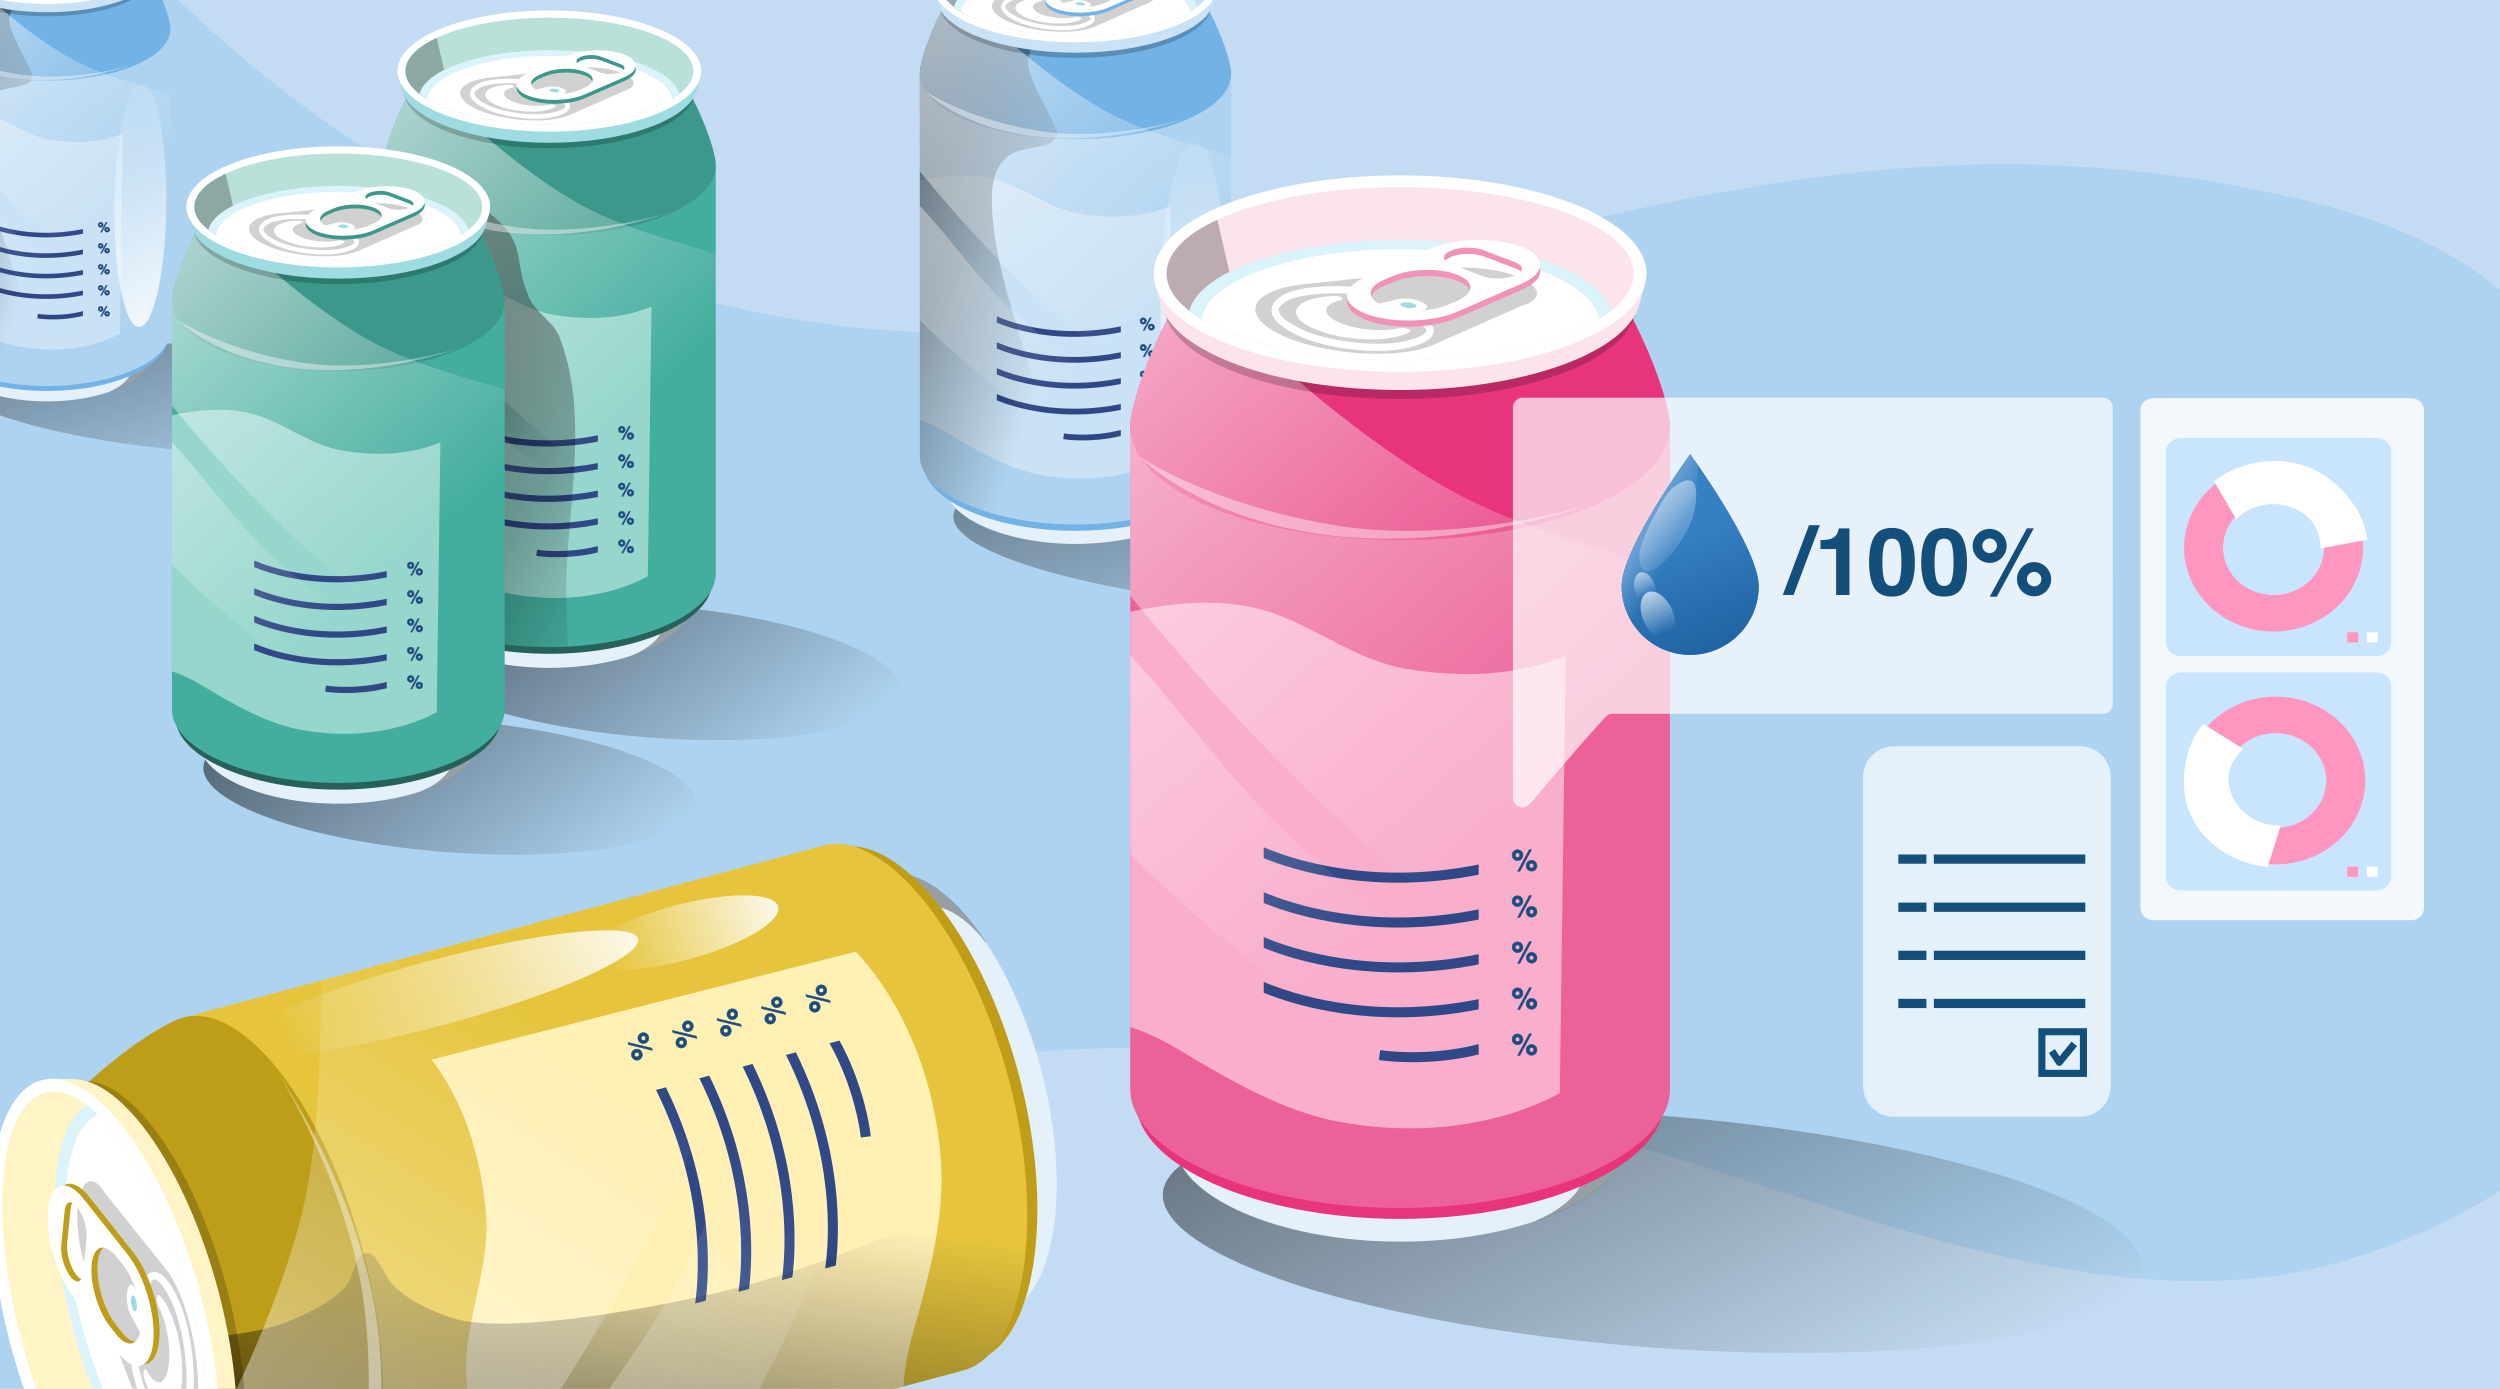 <svg id="Layer_1" data-name="Layer 1" xmlns="http://www.w3.org/2000/svg" xmlns:xlink="http://www.w3.org/1999/xlink" viewBox="0 0 4500 2500"><defs><style>.cls-1{fill:none;}.cls-2{fill:#aed3f0;}.cls-3{fill:#c3dcf3;}.cls-14,.cls-19,.cls-3,.cls-55,.cls-56,.cls-57,.cls-59,.cls-60,.cls-61,.cls-62,.cls-63,.cls-65,.cls-66,.cls-70{fill-rule:evenodd;}.cls-4{clip-path:url(#clip-path);}.cls-5{fill:url(#linear-gradient);}.cls-6{fill:url(#linear-gradient-2);}.cls-7{fill:url(#linear-gradient-3);}.cls-8{fill:url(#linear-gradient-4);}.cls-9{fill:url(#linear-gradient-5);}.cls-10{fill:#e5f1fa;}.cls-11{fill-opacity:0.34;}.cls-12{fill:#72b2e5;}.cls-13{fill:#c9e2f5;}.cls-14{fill:#304886;}.cls-15,.cls-26,.cls-33,.cls-42,.cls-51,.cls-64{fill:#144f7b;}.cls-15,.cls-26,.cls-33,.cls-42,.cls-51{stroke:#304886;stroke-linejoin:round;}.cls-15{stroke-width:1px;}.cls-16{fill:url(#linear-gradient-6);}.cls-17{fill:url(#linear-gradient-7);}.cls-18{fill:url(#linear-gradient-8);}.cls-19,.cls-21,.cls-55,.cls-56,.cls-60,.cls-65{fill:#fff;}.cls-19{fill-opacity:0.41;}.cls-20{fill-opacity:0.2;}.cls-22{fill-opacity:0.25;}.cls-23{fill:#dbf3fa;}.cls-24,.cls-57{fill-opacity:0.18;}.cls-25{fill:#9fdce2;}.cls-26{stroke-width:1px;}.cls-27{fill:url(#linear-gradient-9);}.cls-28{fill:url(#linear-gradient-10);}.cls-29{fill:url(#linear-gradient-11);}.cls-30{fill:#266259;}.cls-31{fill:#44ae9e;}.cls-32{fill:#96d6cc;}.cls-34{fill:#3b988a;}.cls-35{fill:url(#linear-gradient-12);}.cls-36{fill:url(#linear-gradient-13);}.cls-37{fill:#bae0da;}.cls-38{fill:url(#linear-gradient-14);}.cls-39{fill:#be9e18;}.cls-40{fill:#e6c53d;}.cls-41{fill:#fff0b4;}.cls-42{stroke-width:1px;}.cls-43{fill:url(#linear-gradient-15);}.cls-44{fill:url(#linear-gradient-16);}.cls-45{fill:url(#linear-gradient-17);}.cls-46{fill:url(#linear-gradient-18);}.cls-47{fill:#fff4c6;}.cls-48{fill:#e7347a;}.cls-49{fill:#ec6198;}.cls-50{fill:#f9aecc;}.cls-51{stroke-width:1px;}.cls-52{fill:url(#linear-gradient-19);}.cls-53{fill:#fce4ed;}.cls-54{fill:#f292b8;}.cls-55{fill-opacity:0.69;}.cls-56{fill-opacity:0.85;}.cls-57{fill:#0f8cff;}.cls-58,.cls-59{fill:#ff96bf;}.cls-61{fill:#357fc3;}.cls-62{fill:url(#linear-gradient-20);}.cls-63{fill:url(#linear-gradient-21);}.cls-65{fill-opacity:0.68;}.cls-66{fill:url(#linear-gradient-22);}.cls-67{fill:url(#linear-gradient-23);}.cls-68{fill:url(#linear-gradient-24);}.cls-69,.cls-70{fill:#134f7b;}</style><clipPath id="clip-path"><rect class="cls-1" width="4500" height="2500"/></clipPath><linearGradient id="linear-gradient" x1="1291.25" y1="1790.67" x2="1292.44" y2="1790.67" gradientTransform="matrix(768.17, -692.1, -692.1, -768.17, 248026.47, 2270830.7)" gradientUnits="userSpaceOnUse"><stop offset="0" stop-opacity="0"/><stop offset="1"/></linearGradient><linearGradient id="linear-gradient-2" x1="1291.25" y1="1790.61" x2="1292.43" y2="1790.61" gradientTransform="matrix(768.17, -692.1, -692.1, -768.17, 248356.28, 2270570.92)" xlink:href="#linear-gradient"/><linearGradient id="linear-gradient-3" x1="1290.51" y1="1790.31" x2="1291.69" y2="1790.16" gradientTransform="matrix(1344.78, -1375.89, -1211.68, -1527.25, 436434.02, 4512356.82)" xlink:href="#linear-gradient"/><linearGradient id="linear-gradient-4" x1="1291.04" y1="1790.33" x2="1292.22" y2="1790.04" gradientTransform="matrix(779.75, -905.98, -702.62, -1005.72, 253320.05, 2971346.76)" xlink:href="#linear-gradient"/><linearGradient id="linear-gradient-5" x1="1291.51" y1="1790.57" x2="1292.7" y2="1790.28" gradientTransform="matrix(617.77, -717.78, -556.66, -796.8, 199087.28, 2354590.8)" xlink:href="#linear-gradient"/><linearGradient id="linear-gradient-6" x1="1292.2" y1="1789.3" x2="1293.38" y2="1789.3" gradientTransform="matrix(-568.91, -180.32, -180.32, 568.91, 1059732.86, -784443.99)" xlink:href="#linear-gradient"/><linearGradient id="linear-gradient-7" x1="1291.44" y1="1790.26" x2="1292.62" y2="1790.26" gradientTransform="matrix(-628.31, -700.17, -700.17, 628.31, 2066957.56, -220041.27)" gradientUnits="userSpaceOnUse"><stop offset="0" stop-color="#fff" stop-opacity="0"/><stop offset="1" stop-color="#fff"/></linearGradient><linearGradient id="linear-gradient-8" x1="1287.6" y1="1789.02" x2="1288.78" y2="1789.02" gradientTransform="matrix(-474.07, 248.76, 248.76, 474.07, 167777.28, -1168027.38)" xlink:href="#linear-gradient-7"/><linearGradient id="linear-gradient-9" x1="1293.36" y1="1789.22" x2="1294.55" y2="1789.22" gradientTransform="matrix(-450.73, -142.86, -142.86, 450.73, 838654.94, -621339.78)" xlink:href="#linear-gradient"/><linearGradient id="linear-gradient-10" x1="1292.1" y1="1790.59" x2="1293.29" y2="1790.59" gradientTransform="matrix(-497.78, -554.72, -554.72, 497.78, 1636644.3, -174182.99)" xlink:href="#linear-gradient-7"/><linearGradient id="linear-gradient-11" x1="1286.62" y1="1788.16" x2="1287.81" y2="1788.16" gradientTransform="matrix(-375.59, 197.08, 197.08, 375.59, 131279.3, -924924.54)" xlink:href="#linear-gradient-7"/><linearGradient id="linear-gradient-12" x1="1292.04" y1="1789.75" x2="1293.22" y2="1789.75" gradientTransform="matrix(-633.85, -312.1, -312.1, 633.85, 1378740.97, -730246)" xlink:href="#linear-gradient"/><linearGradient id="linear-gradient-13" x1="1291.42" y1="1790.37" x2="1292.6" y2="1790.37" gradientTransform="matrix(-671.62, -748.44, -748.44, 671.62, 2208439.93, -235143.41)" xlink:href="#linear-gradient-7"/><linearGradient id="linear-gradient-14" x1="1291.43" y1="1790.44" x2="1292.61" y2="1790.44" gradientTransform="matrix(-671.62, -748.44, -748.44, 671.62, 2208118.37, -234937.16)" xlink:href="#linear-gradient-7"/><linearGradient id="linear-gradient-15" x1="1289.49" y1="1788.49" x2="1290.68" y2="1788.49" gradientTransform="matrix(-114.08, 815.4, 815.4, 114.08, -1310149.67, -1253348.9)" xlink:href="#linear-gradient"/><linearGradient id="linear-gradient-16" x1="1288.61" y1="1791.99" x2="1289.79" y2="1791.99" gradientTransform="matrix(611.96, -139.83, -139.9, -611.64, -537366.21, 1278079.11)" xlink:href="#linear-gradient-7"/><linearGradient id="linear-gradient-17" x1="1287.1" y1="1792.69" x2="1288.28" y2="1792.51" gradientTransform="matrix(291.83, -118.05, -66.47, -515.64, -255369.36, 1078019.46)" xlink:href="#linear-gradient-7"/><linearGradient id="linear-gradient-18" x1="1290.09" y1="1789.15" x2="1291.27" y2="1789.15" gradientTransform="matrix(-893.65, 1371.04, 1371.04, 893.65, -1298993.85, -3365718.51)" xlink:href="#linear-gradient-7"/><linearGradient id="linear-gradient-19" x1="1290.72" y1="1790.16" x2="1291.91" y2="1790.16" gradientTransform="matrix(-1089.35, -1213.96, -1213.96, 1089.35, 3581943.05, -381734.51)" xlink:href="#linear-gradient-7"/><linearGradient id="linear-gradient-20" x1="1286.78" y1="1788.02" x2="1287.97" y2="1788.02" gradientTransform="matrix(118.11, 308.47, 308.47, -118.11, -700532.62, -184775.86)" gradientUnits="userSpaceOnUse"><stop offset="0" stop-color="#357fc3"/><stop offset="1" stop-color="#0d4c86"/></linearGradient><linearGradient id="linear-gradient-21" x1="1293.99" y1="1791.17" x2="1295.18" y2="1791.15" gradientTransform="matrix(-157.16, -240.54, -245.13, 154.22, 645472.85, 36053.73)" xlink:href="#linear-gradient-7"/><linearGradient id="linear-gradient-22" x1="1296.33" y1="1788.43" x2="1297.52" y2="1788.43" gradientTransform="matrix(-166.45, -88.46, -88.46, 166.45, 376987.26, -182021.37)" xlink:href="#linear-gradient-7"/><linearGradient id="linear-gradient-23" x1="1300.85" y1="1793.81" x2="1302.03" y2="1793.82" gradientTransform="matrix(1.37, -98.41, -156.11, -0.62, 281245.31, 130269.39)" xlink:href="#linear-gradient-7"/><linearGradient id="linear-gradient-24" x1="1304.57" y1="1796.79" x2="1305.75" y2="1796.79" gradientTransform="matrix(0.99, -67.89, -107.7, -0.51, 195174.69, 90557.14)" xlink:href="#linear-gradient-7"/></defs><g id="c93"><rect class="cls-2" width="4500" height="2500"/><path class="cls-3" d="M825.53,2500q9.4-21.7,20.11-42.25c123.67-237.16,443.5-414.77,686.14-497.1,244.74-83,582.24-98.84,832.36-33.78,182.11,47.36,369.13,76.28,549.93,127.11,390.31,109.76,881.58,337.74,1294.46,218.52,95.47-27.57,204.66-70.95,291.47-130V2500ZM4500,521.47C4365.74,411.6,4198.51,367,4029.29,335.25,3237.41,186.68,2683.62,499.12,1921.58,587.41,1325.76,656.43,746.07,408.56,321,0H4500Z"/><rect class="cls-1" width="4500" height="2500"/><g class="cls-4"><ellipse class="cls-5" cx="809.5" cy="1414.65" rx="119.22" ry="444.72" transform="translate(-664.05 2111.2) rotate(-85.52)"/><ellipse class="cls-6" cx="1175.85" cy="1208.48" rx="119.22" ry="444.72" transform="translate(-120.78 2286.36) rotate(-85.52)"/><ellipse class="cls-7" cx="2974.56" cy="2216.25" rx="208.71" ry="884.14" transform="translate(532.8 5008.66) rotate(-85.52)"/><ellipse class="cls-8" cx="2296.4" cy="973.6" rx="121.02" ry="582.2" transform="translate(1146.47 3186.97) rotate(-85.52)"/><ellipse class="cls-9" cx="370.3" cy="718.23" rx="95.88" ry="461.26" transform="translate(-374.65 1031.31) rotate(-85.52)"/><g id="path872"><path class="cls-10" d="M2169.58,876.26c0,54.21-104.62,102.8-233.68,102.8s-233.68-48.59-233.68-102.8,104.62-98.15,233.68-98.15,233.68,43.94,233.68,98.15"/></g><g id="path874"><path class="cls-11" d="M2169.46,876.61c0-20.7-15.3-39.9-41.35-55.73v88.2l-5.51,12.61s-7.57,18.5-44.37,35a17.72,17.72,0,0,0-2.9,1.58c57.13-19.23,94.13-49.48,94.13-81.71"/></g><g id="path876"><path class="cls-12" d="M2209.69,835c0,63.51-122.58,120.45-273.79,120.45S1662.12,898.47,1662.12,835s122.57-115,273.78-115,273.79,51.49,273.79,115"/></g><g id="path880"><path class="cls-2" d="M2216.06,132.89H1655.74V820.82c0,65,125.43,123.25,280.16,123.25s280.16-58.26,280.16-123.25V132.89"/></g><path id="path8801" class="cls-13" d="M1655.74,324.93c5-1,9.64-1.88,13.49-2.6,44.43-8.29,92.92-10.81,136.1,4.68,47.16,16.92,86.59,48.93,137.2,57.42,55.1,9.25,113.24,7.94,165.3-13.86l-6.16,454.27c-5.32,2.78-93,54.88-229.27,29.78-57.17-10.52-114.56-43.69-163.88-73.45-15.79-9.53-33.86-18.77-52.78-25Z"/><path class="cls-14" d="M2017.46,773.94c-50.72,13.28-97.12,6.88-97.12,6.88l-5.13-.72-1.43,10.32,5.14.71s46.75,6.5,98.54-6.44Zm-223.17-64.57v11.28c31.76,12.91,113.92,38.78,223.17,17.2V727.24C1904.79,750,1821.43,721,1794.29,709.37Zm0-46.58v11.28c31.76,12.91,113.92,38.77,223.17,17.2V680.65C1904.79,703.45,1821.43,674.4,1794.29,662.79Zm0-46.58v11.27c31.76,12.91,113.92,38.78,223.17,17.2V634.07C1904.79,656.86,1821.43,627.82,1794.29,616.21Zm0-46.59V580.9c31.76,12.91,113.92,38.77,223.17,17.2V587.49C1904.79,610.28,1821.43,581.24,1794.29,569.62Z"/><path class="cls-15" d="M2060.18,577.79a2.41,2.41,0,0,0-2.39-2.39,2.39,2.39,0,0,0-2.39,2.39,2.32,2.32,0,0,0,.7,1.7,2.4,2.4,0,0,0,4.08-1.7Zm-2.39,5.61a5.62,5.62,0,0,1-5.59-5.61,5.43,5.43,0,0,1,1.64-4,5.58,5.58,0,0,1,7.9,0,5.6,5.6,0,0,1,0,7.92A5.33,5.33,0,0,1,2057.79,583.4Zm14.59,3a2.4,2.4,0,1,0,0,4.79,2.29,2.29,0,0,0,1.69-.69,2.38,2.38,0,0,0,0-3.39A2.27,2.27,0,0,0,2072.38,586.36Zm0,8a5.6,5.6,0,1,1,0-11.2,5.62,5.62,0,0,1,5.6,5.6,5.62,5.62,0,0,1-5.6,5.6ZM2070,572.08h2.28l-12.13,22.42h-2.33Z"/><path class="cls-15" d="M2060.18,625.58a2.38,2.38,0,0,0-4.08-1.68,2.39,2.39,0,1,0,4.08,1.68Zm-2.39,5.62a5.35,5.35,0,0,1-3.95-1.65,5.59,5.59,0,1,1,7.9,0A5.33,5.33,0,0,1,2057.79,631.2Zm14.59,3a2.37,2.37,0,0,0-2.38,2.4,2.37,2.37,0,0,0,2.38,2.39,2.26,2.26,0,0,0,1.69-.7,2.38,2.38,0,0,0,0-3.39A2.3,2.3,0,0,0,2072.38,634.16Zm0,8a5.61,5.61,0,0,1,0-11.21,5.62,5.62,0,0,1,5.6,5.61,5.62,5.62,0,0,1-5.6,5.6ZM2070,619.88h2.28l-12.13,22.41h-2.33Z"/><path class="cls-15" d="M2060.18,673.38a2.41,2.41,0,0,0-2.39-2.39,2.39,2.39,0,0,0-2.39,2.39,2.32,2.32,0,0,0,.7,1.7,2.4,2.4,0,0,0,4.08-1.7Zm-2.39,5.61a5.62,5.62,0,0,1-5.59-5.61,5.43,5.43,0,0,1,1.64-4,5.58,5.58,0,0,1,7.9,0,5.6,5.6,0,0,1,0,7.92A5.33,5.33,0,0,1,2057.79,679Zm14.59,3a2.4,2.4,0,1,0,0,4.79,2.29,2.29,0,0,0,1.69-.69,2.35,2.35,0,0,0,.71-1.7,2.38,2.38,0,0,0-.71-1.7A2.3,2.3,0,0,0,2072.38,682Zm0,8a5.6,5.6,0,1,1,0-11.2,5.62,5.62,0,0,1,5.6,5.6,5.62,5.62,0,0,1-5.6,5.6ZM2070,667.67h2.28l-12.13,22.42h-2.33Z"/><path class="cls-15" d="M2060.18,721.17a2.38,2.38,0,0,0-4.08-1.68,2.39,2.39,0,1,0,4.08,1.68Zm-2.39,5.62a5.35,5.35,0,0,1-3.95-1.65,5.59,5.59,0,1,1,7.9,0A5.33,5.33,0,0,1,2057.79,726.79Zm14.59,3a2.37,2.37,0,0,0-2.38,2.4,2.37,2.37,0,0,0,2.38,2.39,2.26,2.26,0,0,0,1.69-.7,2.38,2.38,0,0,0,0-3.39A2.3,2.3,0,0,0,2072.38,729.75Zm0,8a5.61,5.61,0,0,1,0-11.21,5.62,5.62,0,0,1,5.6,5.61,5.62,5.62,0,0,1-5.6,5.6ZM2070,715.47h2.28l-12.13,22.41h-2.33Z"/><path class="cls-15" d="M2060.18,769a2.41,2.41,0,0,0-2.39-2.39,2.39,2.39,0,0,0-1.69,4.08,2.4,2.4,0,0,0,4.08-1.69Zm-2.39,5.61a5.62,5.62,0,0,1-5.59-5.61,5.59,5.59,0,1,1,9.54,4A5.33,5.33,0,0,1,2057.79,774.58Zm14.59,3a2.4,2.4,0,1,0,0,4.79,2.29,2.29,0,0,0,1.69-.69,2.35,2.35,0,0,0,.71-1.7,2.38,2.38,0,0,0-.71-1.7A2.3,2.3,0,0,0,2072.38,777.54Zm0,8a5.6,5.6,0,1,1,0-11.2,5.62,5.62,0,0,1,5.6,5.6,5.62,5.62,0,0,1-5.6,5.6ZM2070,763.26h2.28l-12.13,22.42h-2.33Z"/><g id="path884"><path class="cls-12" d="M2216.06,128.31s-3.43-37.19-37.71-105.66L2168.17-7.76l-82.44,3.21-5.87,36.49c-42.08-10.61-91.31-16.72-144-16.72s-101.89,6.11-144,16.72l-5.87-36.49-82.45-3.21-10.17,30.41c-34.29,68.47-37.71,105.66-37.71,105.66v4.58c0,65,125.43,117.67,280.16,117.67s280.16-52.68,280.16-117.67v-4.58"/></g><g id="path8802"><path class="cls-16" d="M1901.45,16.1l-2.76,15.58c-20,3.2-34.89,24-38.81,42.79-2.67,12.8-10.48,27.42-9.37,40.68,3.13,37.26,55.4,113.26,52.13,126.28-12.16,48.42-120.51-13.26-117.22,125.23,1.94,81.42,28.82,168.59,52.71,245.9,29.54,95.55,81.58,236.18,39.78,328.74C1751,929,1655.75,877.47,1655.74,820.82V128.31s3.42-37.19,37.71-105.65l10.18-30.41,82.44,3.21,5.87,36.48C1824.69,23.68,1861.79,18.15,1901.45,16.1Z"/></g><path id="path8803" class="cls-17" d="M1655.74,370.55c46.73,49.89,87.12,106.44,133.9,156C1891.87,635,2025.71,710.4,2160.1,772.52c10.34,4.78,30.8,11.57,56,19.47v28.84a51.82,51.82,0,0,1-.69,8.33c-2.23,13.53-9.67,25.58-18.74,35.59-1.39,1.53-2.81,3-4.28,4.46q-2.82,2.77-5.79,5.37-3.7,3.24-7.62,6.23c-3.32,2.55-6.76,5-10.25,7.26q-6.81,4.48-14,8.43c-6,3.32-12.15,6.38-18.38,9.25h0c-30-18.51-57.21-37.24-76.44-47.73C1994,822.1,1924,792.11,1862.07,749.11,1798,704.54,1723.9,644.42,1655.74,576.34ZM1733-6.61c81.8,86.38,178.26,161.16,246.2,200.44,71.43,41.3,156.78,63.71,235.05,87.49l1.8.55V751.51c-30.91-12.36-60.08-26.45-84.9-37.73C2069,685.5,2009.87,656.36,1956.33,613.1c-111.54-90.11-209.89-194-300.59-304.58V128.31s3.42-37.19,37.71-105.65l10.17-30.41Z"/><ellipse class="cls-18" cx="2147.84" cy="532.99" rx="276.88" ry="59.05" transform="translate(1592.11 2675.06) rotate(-89.39)"/><path class="cls-19" d="M1664.67,163.6s147,154.18,473.28,48.93c0,0-141.36,44.64-271.7,22.51S1664.67,163.6,1664.67,163.6Z"/><g id="path888"><path class="cls-20" d="M2185.49-4.07l-6.68-10.34c-13.07-49.1-116.31-77-242.91-77S1704.79-61.8,1691.73-12.71l-5.42,8.64,5.86,21.19c13.44,48.94,117.41,87,243.73,87s230.29-38.09,243.73-87l5.86-21.19"/></g><g id="path892"><path class="cls-13" d="M2190.25-15.41l-6.81-10.54c-13.31-50-118.52-78.48-247.54-78.48s-235.52,30.18-248.83,80.22l-5.52,8.8,6,21.59c13.69,49.88,119.65,88.69,248.38,88.69s234.69-38.81,248.38-88.69l6-21.59"/></g><g id="path896"><path class="cls-21" d="M2191.6-25.95c0,56.31-114.48,102-255.7,102s-255.7-45.65-255.7-102,114.48-102,255.7-102,255.7,45.65,255.7,102"/></g><g id="path898"><path class="cls-13" d="M2178.35-25.95c0,49.64-108.55,89.88-242.45,89.88s-242.45-40.24-242.45-89.88S1802-115.83,1935.9-115.83s242.45,40.23,242.45,89.88"/></g><g id="path900"><path class="cls-22" d="M1693.45-26c0,18.84,15.66,36.32,42.39,50.77L1765.3,1.34l-19.13-83.28c-33,15.35-52.72,34.77-52.72,55.92"/></g><g id="path902"><path class="cls-23" d="M1935.9,63.93c96.51,0,179.84-20.91,218.86-51.17-10.39-41.43-104.39-73.87-218.86-73.87S1727.43-28.67,1717,12.76c39,30.26,122.35,51.17,218.86,51.17"/></g><g id="path904"><path class="cls-21" d="M1936,63.93c87.13,0,163.39-17.07,206.13-42.65-.15-1-.26-2-.51-3.08-9.76-38.93-98.08-69.41-205.62-69.41S1740.15-20.73,1730.38,18.2c-.32,1-.49,2-.72,2.95,42.7,25.65,119.07,42.78,206.35,42.78"/></g><g id="path906"><path class="cls-24" d="M2062.27-20.85c-20.88-9.85-55.24-13.87-79-9.55h0L1834.62-14.87l-.68.09-.37,0h0A150.59,150.59,0,0,0,1817.87-12c-40.85,9.6-43.19,31.91-5.22,49.83s101.85,24.65,142.69,15a96.08,96.08,0,0,0,13.07-4h0l.23-.09.49-.2,90.36-40,3.33-1.49c20.19-6,20.32-18.14-.57-28"/></g><g id="path908"><path class="cls-21" d="M1934.75,30.81c-18.75,4.41-48.38,1.1-65.09-7.43C1855.1,16,1855.8,6.81,1871.29,2.44c.84-.23,1.7-.45,2.59-.65,5.52-1.25.17-4.95-6.76-4.62A98.66,98.66,0,0,0,1842.91,1c-18.91,5.92-20.17,17.3-3,27,22.5,12.77,65.54,17.92,92.39,11.61a44.72,44.72,0,0,0,13.61-5.21c3.29-2.09-5.34-5-10.81-3.7l-.35.08"/></g><g id="path910"><path class="cls-21" d="M1912.65,54.36c-28.11,0-61.64-6-82.29-15.78-18.43-8.7-27.57-17.19-27.95-25.95-.26-6.09,3.72-11.57,11.83-16.3,9.28-5.4,25.31-8.48,47.66-9.18,12.85-.38,20.67-.16,33.14,2.31l1,.17L1894.77-3l-1.06-.17c-11.94-2.37-19.06-2.6-31.58-2.2-20.81.65-36.08,3.47-44.17,8.18-3.8,2.21-8.29,5.66-8.13,9.53.11,2.56,2.64,9.59,23.69,19.52,25.93,12.24,75.21,18.49,103.41,13.1,20.16-3.84,26-9,26.35-11.37.23-1.83-2.76-5.52-12-9.86L1926,11.75,1929.16,5,1954.47,17c11.68,5.52,17,11.26,16.18,17.55-1,7.88-11.87,13.85-32.34,17.75a139.77,139.77,0,0,1-25.66,2.11"/></g><g id="path912"><path class="cls-21" d="M1959.41,12.1l-33,7.76c-6.38,1.5-17.09.09-23.93-3.14s-7.22-7.06-.85-8.56l33-7.75c6.37-1.5,17.09-.1,23.93,3.13s7.22,7.06.85,8.56"/></g><g id="path914"><path class="cls-25" d="M1950.63,5.41c3.16,1.49,3,3.34-.43,4.14a21,21,0,0,1-11.86-1.25c-3.16-1.49-3-3.35.43-4.14a21,21,0,0,1,11.86,1.25"/></g><g id="path916"><path class="cls-12" d="M2055.38-31.45c9.42,3.57,9.57,9.72.34,13.75s-24.34,4.39-33.76.82l-33.24-12.58c-9.41-3.57-9.56-9.71-.33-13.74s24.34-4.39,33.76-.83Zm-59.85,40-9.28,4.05c-18.23,8-48.08,8.68-66.67,1.64s-18.89-19.18-.67-27.13l9.28-4.05c18.23-7.94,48.08-8.68,66.67-1.64S2013.75.59,1995.53,8.53Zm-28.39-53.84-67.08,29.24c-25.79,11.24-25.37,28.43.94,38.39s68.54,8.92,94.33-2.32l67.08-29.25c25.79-11.24,25.37-28.43-.94-38.39s-68.54-8.92-94.33,2.33"/></g><g id="path918"><path class="cls-21" d="M2055.23-37.85c9.41,3.57,9.56,9.71.33,13.74s-24.34,4.39-33.76.83l-33.23-12.58c-9.42-3.57-9.57-9.72-.34-13.74s24.34-4.4,33.76-.83Zm-59.86,40-9.28,4.05c-18.23,8-48.08,8.68-66.67,1.64s-18.89-19.18-.66-27.13l9.27-4.05c18.23-7.94,48.08-8.68,66.67-1.64S2013.6-5.81,1995.37,2.13ZM1967-51.72l-67.08,29.25c-25.79,11.24-25.37,28.43.94,38.39s68.53,8.92,94.32-2.32l67.09-29.25c25.78-11.24,25.37-28.43-.94-38.39S1992.78-63,1967-51.72"/></g><g id="path8721"><path class="cls-10" d="M269.81,641.11c0,42.95-82.89,81.44-185.13,81.44s-185.14-38.49-185.14-81.44,82.89-77.76,185.14-77.76,185.13,34.81,185.13,77.76"/></g><g id="path8741"><path class="cls-11" d="M269.72,641.39c0-16.4-12.12-31.61-32.76-44.16v69.88l-4.36,10s-6,14.66-35.16,27.77a14.4,14.4,0,0,0-2.3,1.25c45.27-15.23,74.58-39.2,74.58-64.73"/></g><g id="path8761"><path class="cls-12" d="M301.59,608.39c0,50.32-97.12,95.43-216.91,95.43s-216.91-45.11-216.91-95.43,97.11-91.11,216.91-91.11,216.91,40.79,216.91,91.11"/></g><g id="path8804"><path class="cls-2" d="M306.64,52.16H-137.28v545c0,51.49,99.37,97.65,222,97.65s222-46.16,222-97.65v-545"/></g><path id="path8805" class="cls-13" d="M-137.28,204.31c4-.82,7.63-1.49,10.69-2.06C-91.4,195.68-53,193.68-18.77,206c37.36,13.41,68.61,38.77,108.7,45.5,43.65,7.33,89.72,6.29,131-11L216,600.37c-4.21,2.2-73.64,43.48-181.64,23.6-45.3-8.34-90.76-34.62-129.84-58.2C-108,558.22-122.29,550.9-137.28,546Z"/><path class="cls-14" d="M149.29,560.05c-40.18,10.52-76.94,5.44-76.94,5.44l-4.07-.56-1.13,8.17,4.08.57a228.89,228.89,0,0,0,78.06-5.11ZM-27.52,508.89v8.94c25.17,10.22,90.26,30.72,176.81,13.62V523C60,541.1-6,518.09-27.52,508.89Zm0-36.91v8.94c25.17,10.23,90.26,30.72,176.81,13.63v-8.42C60,504.2-6,481.18-27.52,472Zm0-36.9V444c25.17,10.23,90.26,30.72,176.81,13.63v-8.41C60,467.29-6,444.28-27.52,435.08Zm0-36.91v8.94c25.17,10.22,90.26,30.71,176.81,13.62v-8.41C60,430.38-6,407.37-27.52,398.17Z"/><path class="cls-26" d="M183.14,404.64a1.84,1.84,0,0,0-.56-1.34,1.9,1.9,0,0,0-2.67,0,1.9,1.9,0,0,0,0,2.69,1.9,1.9,0,0,0,2.67,0A1.84,1.84,0,0,0,183.14,404.64Zm-1.89,4.45a4.46,4.46,0,0,1-4.43-4.45,4.42,4.42,0,1,1,4.43,4.45Zm11.56,2.34a1.9,1.9,0,1,0,1.34,3.25,1.89,1.89,0,0,0,.55-1.35,1.87,1.87,0,0,0-.55-1.34A1.84,1.84,0,0,0,192.81,411.43Zm0,6.34a4.26,4.26,0,0,1-3.13-1.3,4.44,4.44,0,0,1,0-6.28,4.43,4.43,0,1,1,3.13,7.58Zm-1.89-17.65h1.8l-9.61,17.76h-1.84Z"/><path class="cls-26" d="M183.14,442.51a1.84,1.84,0,0,0-.56-1.34,1.87,1.87,0,0,0-2.67,0,1.88,1.88,0,0,0,0,2.68,1.87,1.87,0,0,0,2.67,0A1.84,1.84,0,0,0,183.14,442.51ZM181.25,447a4.44,4.44,0,1,1,3.13-7.58,4.47,4.47,0,0,1,0,6.28A4.24,4.24,0,0,1,181.25,447Zm11.56,2.35a1.84,1.84,0,0,0-1.34.56,1.9,1.9,0,0,0,2.68,2.68,1.9,1.9,0,0,0-1.34-3.24Zm0,6.34a4.44,4.44,0,1,1,0-8.88,4.44,4.44,0,0,1,0,8.88ZM190.92,438h1.8l-9.61,17.77h-1.84Z"/><path class="cls-26" d="M183.14,480.37a1.8,1.8,0,0,0-.56-1.33,1.87,1.87,0,0,0-2.67,0,1.8,1.8,0,0,0-.56,1.33,1.84,1.84,0,0,0,.56,1.35,1.87,1.87,0,0,0,2.67,0A1.84,1.84,0,0,0,183.14,480.37Zm-1.89,4.45a4.46,4.46,0,0,1-4.43-4.45,4.42,4.42,0,1,1,4.43,4.45Zm11.56,2.34a1.9,1.9,0,1,0,1.34,3.25,1.87,1.87,0,0,0,.55-1.34,1.89,1.89,0,0,0-.55-1.35A1.84,1.84,0,0,0,192.81,487.16Zm0,6.34a4.29,4.29,0,0,1-3.13-1.29,4.45,4.45,0,0,1,0-6.29,4.29,4.29,0,0,1,3.13-1.29,4.44,4.44,0,0,1,4.43,4.44,4.42,4.42,0,0,1-4.43,4.43Zm-1.89-17.65h1.8l-9.61,17.76h-1.84Z"/><path class="cls-26" d="M183.14,518.24a1.84,1.84,0,0,0-.56-1.34,1.87,1.87,0,0,0-2.67,0,1.84,1.84,0,0,0-.56,1.34,1.8,1.8,0,0,0,.56,1.34,1.87,1.87,0,0,0,2.67,0A1.8,1.8,0,0,0,183.14,518.24Zm-1.89,4.44a4.44,4.44,0,0,1-4.43-4.44,4.43,4.43,0,1,1,4.43,4.44ZM192.81,525a1.91,1.91,0,0,0-1.34,3.25,1.91,1.91,0,0,0,2.68,0,1.89,1.89,0,0,0,.55-1.35,1.87,1.87,0,0,0-.55-1.34A1.84,1.84,0,0,0,192.81,525Zm0,6.34a4.44,4.44,0,1,1,0-8.88,4.44,4.44,0,0,1,0,8.88Zm-1.89-17.65h1.8l-9.61,17.76h-1.84Z"/><path class="cls-26" d="M183.14,556.1a1.81,1.81,0,0,0-.56-1.33,1.87,1.87,0,0,0-2.67,0,1.81,1.81,0,0,0-.56,1.33,1.84,1.84,0,0,0,.56,1.35,1.87,1.87,0,0,0,2.67,0A1.84,1.84,0,0,0,183.14,556.1Zm-1.89,4.45a4.2,4.2,0,0,1-3.13-1.31,4.39,4.39,0,1,1,3.13,1.31Zm11.56,2.35a1.88,1.88,0,0,0-1.89,1.9,1.9,1.9,0,0,0,3.23,1.34,1.85,1.85,0,0,0,.55-1.34,1.89,1.89,0,0,0-.55-1.35A1.87,1.87,0,0,0,192.81,562.9Zm0,6.34a4.44,4.44,0,1,1,0-8.88,4.44,4.44,0,0,1,0,8.88Zm-1.89-17.66h1.8l-9.61,17.76h-1.84Z"/><g id="path8841"><path class="cls-12" d="M306.64,48.53s-2.72-29.46-29.88-83.71L268.7-59.27l-65.32,2.55-4.65,28.9c-33.33-8.41-72.34-13.25-114-13.25S4-36.23-29.38-27.82L-34-56.72l-65.32-2.55-8.06,24.09c-27.16,54.25-29.87,83.71-29.87,83.71v3.63c0,51.49,99.37,93.23,222,93.23s222-41.74,222-93.23V48.53"/></g><g id="path8806"><path class="cls-27" d="M57.38-40.36,55.2-28C39.33-25.48,27.56-9,24.45,5.88,22.33,16,16.14,27.6,17,38.11c2.47,29.51,43.89,89.73,41.29,100.05-9.63,38.35-95.47-10.51-92.86,99.21C-33,301.87-11.71,370.94,7.22,432.19c23.4,75.7,64.63,187.11,31.52,260.45-100.54-9.75-176-50.57-176-95.45V48.53s2.71-29.46,29.87-83.7l8.06-24.1L-34-56.72l4.65,28.9A453.54,453.54,0,0,1,57.38-40.36Z"/></g><path id="path8807" class="cls-28" d="M-137.28,240.45c37,39.53,69,84.33,106.08,123.62,81,85.86,187,145.63,293.51,194.85,8.18,3.79,24.39,9.17,44.33,15.42v22.85a40.54,40.54,0,0,1-.55,6.6c-1.77,10.72-7.66,20.27-14.85,28.2-1.09,1.21-2.22,2.38-3.39,3.53-1.48,1.47-3,2.88-4.58,4.26-2,1.71-4,3.35-6,4.93-2.63,2-5.35,3.93-8.12,5.76q-5.4,3.54-11.05,6.67c-4.76,2.64-9.63,5.06-14.56,7.34h0c-23.79-14.66-45.33-29.51-60.57-37.82-52.19-28.46-107.7-52.22-156.73-86.29A1238.18,1238.18,0,0,1-137.28,403.5ZM-76.06-58.36C-11.26,10.08,65.16,69.32,119,100.44c56.59,32.72,124.21,50.48,186.22,69.32l1.43.43V542.27c-24.49-9.79-47.6-20.95-67.26-29.89-49.26-22.4-96.1-45.49-138.52-79.76C12.49,361.22-65.43,278.89-137.28,191.31V48.54s2.71-29.47,29.87-83.71l8.06-24.09Z"/><ellipse class="cls-29" cx="252.59" cy="369.15" rx="219.36" ry="46.79" transform="translate(-119.22 617.81) rotate(-89.39)"/><path class="cls-19" d="M-130.21,76.49s116.5,122.15,375,38.77c0,0-112,35.36-215.25,17.83S-130.21,76.49-130.21,76.49Z"/><g id="path8881"><path class="cls-20" d="M282.42-56.35l-5.29-8.19c-10.36-38.9-92.15-61-192.45-61s-183.1,23.46-193.45,62.36l-4.29,6.84,4.64,16.79c10.65,38.78,93,69,193.1,69S267.13-.78,277.78-39.56l4.64-16.79"/></g><g id="path8921"><path class="cls-13" d="M286.19-65.33l-5.39-8.35c-10.55-39.65-93.91-62.18-196.12-62.18s-186.6,23.91-197.14,63.56l-4.38,7,4.73,17.11C-101.26-8.71-17.31,22,84.68,22S270.61-8.71,281.46-48.22l4.73-17.11"/></g><g id="path8961"><path class="cls-21" d="M287.26-73.68c0,44.61-90.7,80.77-202.58,80.77S-117.91-29.07-117.91-73.68s90.7-80.78,202.59-80.78S287.26-118.3,287.26-73.68"/></g><g id="path8722"><path class="cls-10" d="M1238.68,1092.27c0,58-111.83,109.89-249.78,109.89s-249.79-51.94-249.79-109.89S850.94,987.35,988.9,987.35s249.78,47,249.78,104.92"/></g><g id="path8742"><path class="cls-11" d="M1238.56,1092.64c0-22.12-16.35-42.64-44.2-59.57v94.28l-5.89,13.48s-8.1,19.78-47.43,37.46a21.06,21.06,0,0,0-3.1,1.69c61.07-20.55,100.62-52.89,100.62-87.34"/></g><g id="path8762"><path class="cls-30" d="M1281.56,1048.13c0,67.88-131,128.75-292.66,128.75S696.24,1116,696.24,1048.13,827.27,925.2,988.9,925.2s292.66,55,292.66,122.93"/></g><g id="path8808"><path class="cls-31" d="M1288.37,297.65H689.42V1033c0,69.47,134.08,131.75,299.48,131.75s299.47-62.28,299.47-131.75V297.65"/></g><path id="path8809" class="cls-32" d="M689.42,502.93c5.39-1.11,10.31-2,14.43-2.78,47.48-8.86,99.32-11.55,145.47,5,50.42,18.09,92.57,52.31,146.66,61.39,58.9,9.89,121.06,8.49,176.7-14.82l-6.59,485.58c-5.68,3-99.35,58.67-245.07,31.84-61.11-11.24-122.46-46.7-175.17-78.52-16.88-10.18-36.2-20.06-56.43-26.72Z"/><path class="cls-14" d="M1076.08,982.9c-54.22,14.19-103.82,7.35-103.82,7.35l-5.48-.76-1.52,11,5.49.77s50,6.94,105.33-6.89Zm-238.56-69v12c34,13.81,121.78,41.46,238.56,18.39V933C955.64,957.34,866.54,926.3,837.52,913.88Zm0-49.8v12.06c34,13.8,121.78,41.45,238.56,18.39V883.17C955.64,907.55,866.54,876.49,837.52,864.08Zm0-49.79v12.05c34,13.8,121.78,41.45,238.56,18.39V833.38C955.64,857.74,866.54,826.7,837.52,814.29Zm0-49.8v12.06c34,13.8,121.78,41.44,238.56,18.39V783.59C955.64,808,866.54,776.91,837.52,764.49Z"/><path class="cls-33" d="M1121.74,773.22a2.55,2.55,0,0,0-5.1,0,2.55,2.55,0,1,0,5.1,0Zm-2.55,6a6,6,0,1,1,4.23-10.23,6,6,0,0,1-4.23,10.23Zm15.6,3.17a2.54,2.54,0,0,0-2.55,2.56,2.53,2.53,0,0,0,2.55,2.56,2.49,2.49,0,0,0,1.81-.74,2.54,2.54,0,0,0,.75-1.82,2.5,2.5,0,0,0-.75-1.81A2.46,2.46,0,0,0,1134.79,782.39Zm0,8.55a6,6,0,0,1,0-12,6,6,0,0,1,6,6,6,6,0,0,1-6,6Zm-2.55-23.82h2.44l-13,24h-2.49Z"/><path class="cls-33" d="M1121.74,824.31a2.55,2.55,0,0,0-5.1,0,2.55,2.55,0,1,0,5.1,0Zm-2.55,6a6,6,0,1,1,4.23-10.23,6,6,0,0,1-4.23,10.23Zm15.6,3.17a2.54,2.54,0,0,0-2.55,2.56,2.53,2.53,0,0,0,2.55,2.56,2.49,2.49,0,0,0,1.81-.74,2.54,2.54,0,0,0,.75-1.82,2.5,2.5,0,0,0-.75-1.81A2.46,2.46,0,0,0,1134.79,833.48Zm0,8.55a6,6,0,0,1,0-12,6,6,0,0,1,6,6,6,6,0,0,1-6,6Zm-2.55-23.82h2.44l-13,24h-2.49Z"/><path class="cls-33" d="M1121.74,875.4a2.55,2.55,0,0,0-5.1,0,2.55,2.55,0,1,0,5.1,0Zm-2.55,6a6,6,0,1,1,4.23-10.23,6,6,0,0,1-4.23,10.23Zm15.6,3.17a2.54,2.54,0,0,0-2.55,2.56,2.53,2.53,0,0,0,2.55,2.56,2.49,2.49,0,0,0,1.81-.74,2.54,2.54,0,0,0,.75-1.82,2.5,2.5,0,0,0-.75-1.81A2.46,2.46,0,0,0,1134.79,884.57Zm0,8.55a6,6,0,0,1,0-12,6,6,0,0,1,6,6,6,6,0,0,1-6,6Zm-2.55-23.82h2.44l-13,24h-2.49Z"/><path class="cls-33" d="M1121.74,926.49a2.55,2.55,0,0,0-5.1,0,2.55,2.55,0,1,0,5.1,0Zm-2.55,6a6,6,0,1,1,4.23-10.23,6,6,0,0,1-4.23,10.23Zm15.6,3.16a2.56,2.56,0,0,0-2.55,2.57,2.53,2.53,0,0,0,2.55,2.56,2.49,2.49,0,0,0,1.81-.74,2.54,2.54,0,0,0,.75-1.82,2.5,2.5,0,0,0-.75-1.81A2.47,2.47,0,0,0,1134.79,935.65Zm0,8.56a6,6,0,0,1,0-12,6,6,0,0,1,6,6,6,6,0,0,1-6,6Zm-2.55-23.82h2.44l-13,24h-2.49Z"/><path class="cls-33" d="M1121.74,977.58a2.55,2.55,0,0,0-5.1,0,2.55,2.55,0,1,0,5.1,0Zm-2.55,6a6,6,0,1,1,4.23-10.23,6,6,0,0,1-4.23,10.23Zm15.6,3.16a2.57,2.57,0,0,0,0,5.13,2.46,2.46,0,0,0,1.81-.75,2.56,2.56,0,0,0,0-3.62A2.47,2.47,0,0,0,1134.79,986.74Zm0,8.56a6,6,0,0,1,0-12,6,6,0,0,1,6,6,6,6,0,0,1-6,6Zm-2.55-23.82h2.44l-13,24h-2.49Z"/><g id="path8842"><path class="cls-34" d="M1288.37,292.75s-3.66-39.75-40.31-112.93l-10.88-32.51-88.12,3.43-6.28,39c-45-11.34-97.61-17.87-153.88-17.87S880,178.4,835,189.74l-6.28-39-88.12-3.43-10.88,32.51C693.08,253,689.42,292.75,689.42,292.75v4.9c0,69.48,134.08,125.79,299.48,125.79s299.47-56.31,299.47-125.79v-4.9"/></g><g id="path88010"><path class="cls-35" d="M689.42,385.77l78-41.25c33.78,13.43,78.16,13.14,108.19,35.29,76.09,56.13,46.12,84.83,76.86,156.11,11.76,27.26,43.42,42.45,54.35,70.29,52.43,133.48,17.76,292.17,12.65,430.63-.73,19.76,1.67,72.89,2.32,127.1-10.79.54-21.78.83-32.91.83-165.4,0-299.48-62.28-299.48-131.76Z"/></g><path id="path88011" class="cls-36" d="M689.42,551.7c50,53.33,93.13,113.78,143.14,166.79,109.27,115.84,252.34,196.48,396,262.89,11,5.11,32.92,12.37,59.81,20.81V1033a54.26,54.26,0,0,1-.74,8.9c-2.38,14.46-10.33,27.35-20,38-1.48,1.64-3,3.22-4.57,4.78q-3,3-6.19,5.74-4,3.46-8.15,6.65c-3.55,2.73-7.22,5.3-11,7.77-4.85,3.19-9.83,6.18-14.9,9-6.43,3.56-13,6.83-19.65,9.9h0c-32.1-19.79-61.16-39.82-81.72-51C1051,1034.38,976.13,1002.32,910,956.35c-68.55-47.64-147.7-111.91-220.56-184.67ZM772,148.54c87.44,92.34,190.55,172.27,263.18,214.26,76.35,44.14,167.58,68.1,251.25,93.52l1.92.58v502c-33-13.21-64.22-28.27-90.75-40.33C1131.16,888.36,1068,857.21,1010.73,811,891.51,714.64,786.38,603.56,689.42,485.39V292.76s3.66-39.75,40.32-112.94l10.87-32.51Z"/><path class="cls-19" d="M699,330.48s157.19,164.81,505.91,52.3c0,0-151.11,47.72-290.43,24.06S699,330.48,699,330.48Z"/><g id="path8882"><path class="cls-20" d="M1255.69,151.25l-7.14-11.05c-14-52.49-124.32-82.32-259.65-82.32s-247,31.66-261,84.14l-5.79,9.23,6.26,22.66c14.37,52.31,125.51,93,260.54,93s246.16-40.71,260.53-93l6.26-22.66"/></g><g id="path8922"><path class="cls-25" d="M1260.78,139.13l-7.27-11.27C1239.28,74.37,1126.81,44,988.9,44s-251.76,32.27-266,85.75l-5.9,9.41,6.38,23.08C738,215.52,851.29,257,988.9,257s250.86-41.49,265.5-94.8l6.38-23.08"/></g><g id="path8962"><path class="cls-21" d="M1262.23,127.86c0,60.19-122.38,109-273.33,109s-273.33-48.8-273.33-109,122.37-109,273.33-109,273.33,48.8,273.33,109"/></g><g id="path8982"><path class="cls-37" d="M1248.06,127.86c0,53.06-116,96.08-259.16,96.08s-259.17-43-259.17-96.08,116-96.08,259.17-96.08,259.16,43,259.16,96.08"/></g><g id="path9002"><path class="cls-22" d="M729.73,127.79c0,20.14,16.75,38.82,45.32,54.26l31.48-25L786.08,68c-35.24,16.41-56.35,37.17-56.35,59.78"/></g><g id="path9022"><path class="cls-23" d="M988.9,223.94c103.17,0,192.24-22.35,233.94-54.7-11.1-44.29-111.58-79-233.94-79S766.06,125,755,169.24c41.71,32.35,130.78,54.7,233.95,54.7"/></g><g id="path9042"><path class="cls-21" d="M989,223.94c93.14,0,174.66-18.25,220.34-45.59-.15-1.09-.27-2.16-.54-3.3C1198.37,133.44,1104,100.86,989,100.86s-209.36,32.58-219.8,74.19c-.34,1.09-.52,2.11-.77,3.17,45.64,27.41,127.28,45.72,220.57,45.72"/></g><g id="path9062"><path class="cls-24" d="M1124,133.32c-22.32-10.53-59-14.84-84.44-10.22h0L880.63,139.71l-.72.09-.4,0h0a167.23,167.23,0,0,0-16.8,3c-43.66,10.27-46.16,34.12-5.58,53.27S966,222.42,1009.68,212.15a100.26,100.26,0,0,0,14-4.29l0,0,.25-.11.52-.21L1121,164.83l3.56-1.59c21.58-6.42,21.72-19.39-.61-29.92"/></g><g id="path9082"><path class="cls-21" d="M987.67,188.54c-20,4.71-51.72,1.17-69.57-7.94-15.57-7.94-14.82-17.72,1.74-22.39.89-.24,1.81-.48,2.76-.7,5.9-1.33.18-5.29-7.22-4.93a104.84,104.84,0,0,0-25.88,4.08c-20.21,6.33-21.56,18.5-3.21,28.91,24.05,13.64,70.06,19.15,98.76,12.41,6.21-1.46,11.06-3.36,14.55-5.58s-5.71-5.37-11.56-4l-.37.09"/></g><g id="path9102"><path class="cls-21" d="M964,213.71c-30,0-65.88-6.45-88-16.87-19.7-9.3-29.47-18.37-29.87-27.74-.28-6.5,4-12.37,12.64-17.42,9.92-5.77,27.06-9.07,50.94-9.81,13.75-.41,22.1-.18,35.43,2.47l1,.17-1.31,7.86-1.13-.19c-12.76-2.54-20.38-2.78-33.76-2.35-22.24.69-38.56,3.71-47.21,8.74-4.06,2.37-8.87,6.06-8.69,10.19.12,2.74,2.82,10.25,25.32,20.87,27.72,13.08,80.4,19.76,110.54,14,21.55-4.11,27.84-9.57,28.17-12.15.25-2-2.95-5.91-12.8-10.55l-27.06-12.77,3.38-7.21,27.06,12.77c12.49,5.9,18.15,12,17.3,18.76-1.06,8.42-12.7,14.81-34.57,19A149.31,149.31,0,0,1,964,213.71"/></g><g id="path9122"><path class="cls-21" d="M1014,168.54l-35.22,8.29c-6.82,1.6-18.27.1-25.59-3.35s-7.72-7.55-.9-9.16L987.54,156c6.81-1.6,18.27-.1,25.58,3.35s7.72,7.55.9,9.15"/></g><g id="path9142"><path class="cls-25" d="M1004.65,161.38c3.37,1.6,3.16,3.57-.47,4.43a22.46,22.46,0,0,1-12.68-1.33c-3.37-1.6-3.16-3.58.47-4.43a22.46,22.46,0,0,1,12.68,1.33"/></g><g id="path9162"><path class="cls-34" d="M1116.62,122c10.06,3.81,10.23,10.39.36,14.69s-26,4.7-36.09.88l-35.53-13.45c-10.06-3.81-10.22-10.38-.36-14.68s26-4.7,36.09-.89Zm-64,42.73-9.91,4.33c-19.49,8.5-51.4,9.28-71.27,1.76s-20.19-20.51-.71-29l9.92-4.33c19.48-8.49,51.39-9.28,71.26-1.75S1072.12,156.23,1052.63,164.72Zm-30.33-57.55-71.71,31.25c-27.57,12-27.12,30.4,1,41.05s73.26,9.53,100.82-2.49l71.71-31.26c27.57-12,27.12-30.4-1-41s-73.27-9.53-100.83,2.49"/></g><g id="path9182"><path class="cls-21" d="M1116.45,115.15c10.07,3.8,10.23,10.38.36,14.68s-26,4.7-36.09.89l-35.53-13.45c-10.06-3.81-10.22-10.39-.35-14.68s26-4.71,36.08-.9Zm-64,42.73-9.92,4.32c-19.48,8.5-51.39,9.28-71.27,1.77s-20.19-20.52-.71-29l9.92-4.33c19.49-8.49,51.39-9.28,71.27-1.75S1072,149.39,1052.47,157.88Zm-30.34-57.56-71.71,31.26c-27.57,12-27.12,30.39,1,41s73.26,9.54,100.83-2.48l71.7-31.27c27.57-12,27.13-30.39-1-41s-73.26-9.54-100.83,2.48"/></g><g id="path8723"><path class="cls-10" d="M858.73,1336.75c0,58-111.83,109.89-249.78,109.89s-249.79-51.94-249.79-109.89S471,1231.84,609,1231.84s249.78,47,249.78,104.91"/></g><g id="path8743"><path class="cls-11" d="M858.61,1337.13c0-22.13-16.35-42.65-44.2-59.57v94.27l-5.89,13.48s-8.1,19.79-47.43,37.47a20.17,20.17,0,0,0-3.1,1.69c61.07-20.55,100.62-52.89,100.62-87.34"/></g><g id="path8763"><path class="cls-30" d="M901.61,1292.61c0,67.89-131,128.75-292.66,128.75s-292.66-60.86-292.66-128.75,131-122.93,292.66-122.93,292.66,55,292.66,122.93"/></g><g id="path88012"><path class="cls-31" d="M908.42,542.14H309.47v735.35c0,69.48,134.08,131.75,299.48,131.75S908.42,1347,908.42,1277.49V542.14"/></g><path id="path88013" class="cls-32" d="M309.47,747.41c5.38-1.1,10.31-2,14.43-2.78,47.48-8.85,99.32-11.55,145.47,5C519.79,767.72,561.94,801.94,616,811c58.9,9.89,121.06,8.49,176.7-14.81l-6.59,485.58c-5.68,3-99.36,58.66-245.07,31.84-61.12-11.25-122.46-46.7-175.18-78.52-16.88-10.18-36.19-20.07-56.42-26.73Z"/><path class="cls-14" d="M696.13,1227.38c-54.22,14.2-103.82,7.35-103.82,7.35l-5.48-.76-1.53,11,5.5.76s50,7,105.33-6.88Zm-238.56-69v12.06c34,13.8,121.78,41.45,238.56,18.39v-11.35C575.69,1201.82,486.58,1170.78,457.57,1158.36Zm0-49.79v12.06c34,13.8,121.78,41.44,238.56,18.38v-11.35C575.69,1152,486.58,1121,457.57,1108.57Zm0-49.79v12c34,13.81,121.78,41.46,238.56,18.39v-11.35C575.69,1102.23,486.58,1071.19,457.57,1058.78Zm0-49.81V1021c34,13.8,121.78,41.45,238.56,18.39v-11.35C575.69,1052.44,486.58,1021.39,457.57,1009Z"/><path class="cls-33" d="M741.79,1017.71a2.48,2.48,0,0,0-.75-1.81,2.55,2.55,0,0,0-3.61,0,2.48,2.48,0,0,0-.75,1.81,2.56,2.56,0,0,0,2.56,2.56,2.4,2.4,0,0,0,1.8-.75A2.45,2.45,0,0,0,741.79,1017.71Zm-2.55,6a6,6,0,0,1-6-6,6,6,0,1,1,12,0,6,6,0,0,1-6,6Zm15.6,3.16a2.54,2.54,0,0,0-2.55,2.57,2.53,2.53,0,0,0,2.55,2.55,2.45,2.45,0,0,0,1.81-.74,2.5,2.5,0,0,0,.75-1.81,2.54,2.54,0,0,0-.75-1.82A2.5,2.5,0,0,0,754.84,1026.87Zm0,8.56a6,6,0,1,1,4.22-1.76A5.75,5.75,0,0,1,754.84,1035.43Zm-2.55-23.82h2.43l-13,24h-2.49Z"/><path class="cls-33" d="M741.79,1068.8A2.48,2.48,0,0,0,741,1067a2.55,2.55,0,0,0-3.61,0,2.48,2.48,0,0,0-.75,1.81,2.56,2.56,0,0,0,2.56,2.56,2.4,2.4,0,0,0,1.8-.75A2.45,2.45,0,0,0,741.79,1068.8Zm-2.55,6a6,6,0,0,1-6-6,6,6,0,1,1,12,0,6,6,0,0,1-6,6Zm15.6,3.16a2.54,2.54,0,0,0-2.55,2.57,2.53,2.53,0,0,0,2.55,2.55,2.45,2.45,0,0,0,1.81-.74,2.5,2.5,0,0,0,.75-1.81,2.54,2.54,0,0,0-.75-1.82A2.5,2.5,0,0,0,754.84,1078Zm0,8.55a6,6,0,1,1,4.22-1.75A5.74,5.74,0,0,1,754.84,1086.51Zm-2.55-23.81h2.43l-13,24h-2.49Z"/><path class="cls-33" d="M741.79,1119.89a2.48,2.48,0,0,0-.75-1.81,2.55,2.55,0,0,0-3.61,0,2.48,2.48,0,0,0-.75,1.81,2.56,2.56,0,0,0,2.56,2.56,2.4,2.4,0,0,0,1.8-.75A2.45,2.45,0,0,0,741.79,1119.89Zm-2.55,6a6,6,0,0,1-6-6,6,6,0,1,1,12,0,6,6,0,0,1-6,6Zm15.6,3.16a2.54,2.54,0,0,0-2.55,2.57,2.56,2.56,0,1,0,5.11,0,2.54,2.54,0,0,0-.75-1.82A2.5,2.5,0,0,0,754.84,1129.05Zm0,8.55a6,6,0,1,1,4.22-1.75A5.74,5.74,0,0,1,754.84,1137.6Zm-2.55-23.81h2.43l-13,24h-2.49Z"/><path class="cls-33" d="M741.79,1171a2.48,2.48,0,0,0-.75-1.81,2.55,2.55,0,0,0-3.61,0,2.48,2.48,0,0,0-.75,1.81,2.56,2.56,0,0,0,2.56,2.56,2.4,2.4,0,0,0,1.8-.75A2.45,2.45,0,0,0,741.79,1171Zm-2.55,6a6,6,0,0,1-6-6,6,6,0,1,1,12,0,6,6,0,0,1-6,6Zm15.6,3.16a2.56,2.56,0,1,0,0,5.12,2.49,2.49,0,0,0,1.81-.74,2.57,2.57,0,0,0-1.81-4.38Zm0,8.55a6,6,0,1,1,4.22-1.75A5.74,5.74,0,0,1,754.84,1188.69Zm-2.55-23.81h2.43l-13,24h-2.49Z"/><path class="cls-33" d="M741.79,1222.07a2.48,2.48,0,0,0-.75-1.81,2.55,2.55,0,0,0-3.61,0,2.48,2.48,0,0,0-.75,1.81,2.56,2.56,0,0,0,2.56,2.56,2.4,2.4,0,0,0,1.8-.75A2.45,2.45,0,0,0,741.79,1222.07Zm-2.55,6a6,6,0,0,1-6-6,6,6,0,1,1,12,0,6,6,0,0,1-6,6Zm15.6,3.17a2.56,2.56,0,1,0,0,5.12,2.49,2.49,0,0,0,1.81-.74,2.57,2.57,0,0,0-1.81-4.38Zm0,8.55a6,6,0,1,1,4.22-1.75A5.74,5.74,0,0,1,754.84,1239.78ZM752.29,1216h2.43l-13,24h-2.49Z"/><g id="path8843"><path class="cls-34" d="M908.42,537.24s-3.66-39.76-40.31-112.94l-10.88-32.51-88.12,3.44-6.28,39c-45-11.35-97.61-17.88-153.89-17.88S500,422.88,455.06,434.23l-6.28-39-88.12-3.44L349.78,424.3c-36.65,73.18-40.31,112.94-40.31,112.94v4.9c0,69.47,134.08,125.78,299.47,125.78s299.48-56.31,299.48-125.78v-4.9"/></g><path id="path88014" class="cls-38" d="M309.47,796.18C359.42,849.52,402.6,910,452.61,963c109.27,115.85,252.34,196.49,396,262.89,11,5.12,32.91,12.37,59.81,20.81v30.83a55.5,55.5,0,0,1-.74,8.91c-2.38,14.46-10.33,27.34-20,38-1.48,1.64-3,3.21-4.58,4.77q-3,3-6.18,5.74-4,3.46-8.15,6.66c-3.55,2.72-7.22,5.3-11,7.76-4.85,3.2-9.83,6.18-14.91,9-6.42,3.55-13,6.82-19.64,9.89h0c-32.11-19.79-61.16-39.81-81.72-51-70.42-38.4-145.32-70.45-211.47-116.42-68.55-47.65-147.7-111.91-220.56-184.68ZM392.07,393c87.44,92.34,190.55,172.27,263.17,214.26,76.36,44.15,167.59,68.1,251.26,93.52l1.92.59v502c-33-13.22-64.22-28.28-90.75-40.33-66.46-30.23-129.65-61.38-186.89-107.63C511.56,959.13,406.42,848,309.47,729.88V537.24s3.66-39.75,40.32-112.94l10.87-32.5Z"/><path class="cls-19" d="M319,575S476.2,739.77,824.93,627.27c0,0-151.11,47.71-290.43,24.06S319,575,319,575Z"/><g id="path8883"><path class="cls-20" d="M875.74,395.74l-7.14-11.06c-14-52.48-124.32-82.32-259.66-82.32s-247,31.66-261,84.15l-5.79,9.23,6.26,22.65c14.37,52.32,125.51,93,260.53,93s246.17-40.71,260.54-93l6.26-22.65"/></g><g id="path8923"><path class="cls-25" d="M880.83,383.61l-7.27-11.27c-14.23-53.48-126.7-83.89-264.62-83.89s-251.75,32.27-266,85.76l-5.9,9.4,6.38,23.09c14.64,53.31,127.9,94.8,265.5,94.8S859.81,460,874.45,406.7l6.38-23.09"/></g><g id="path8963"><path class="cls-21" d="M882.27,372.34c0,60.2-122.37,109-273.33,109s-273.32-48.79-273.32-109,122.37-109,273.32-109,273.33,48.79,273.33,109"/></g><g id="path8983"><path class="cls-37" d="M868.11,372.34c0,53.07-116,96.09-259.17,96.09s-259.16-43-259.16-96.09,116-96.07,259.16-96.07,259.17,43,259.17,96.07"/></g><g id="path9003"><path class="cls-22" d="M349.78,372.27c0,20.15,16.75,38.82,45.31,54.27l31.49-25-20.45-89c-35.24,16.41-56.35,37.18-56.35,59.78"/></g><g id="path9023"><path class="cls-23" d="M608.94,468.43c103.17,0,192.25-22.35,233.95-54.71-11.11-44.28-111.58-79-233.95-79s-222.83,34.68-233.94,79c41.7,32.36,130.78,54.71,233.94,54.71"/></g><g id="path9043"><path class="cls-21" d="M609.06,468.43c93.14,0,174.66-18.25,220.34-45.6-.16-1.09-.27-2.15-.54-3.29-10.44-41.61-104.84-74.19-219.8-74.19s-209.36,32.58-219.8,74.19c-.34,1.09-.52,2.11-.77,3.16,45.64,27.42,127.28,45.73,220.57,45.73"/></g><g id="path9063"><path class="cls-24" d="M744,377.8c-22.32-10.53-59-14.83-84.44-10.21h0L500.68,384.2l-.73.08-.39.05h0a161.74,161.74,0,0,0-16.8,3c-43.66,10.26-46.16,34.11-5.58,53.27s108.87,26.35,152.53,16.08a101.63,101.63,0,0,0,14-4.29h0l.25-.1.52-.22,96.59-42.72,3.56-1.6c21.58-6.42,21.71-19.38-.61-29.92"/></g><g id="path9083"><path class="cls-21" d="M607.72,433c-20,4.72-51.72,1.17-69.57-7.94-15.57-7.94-14.82-17.71,1.73-22.38.9-.25,1.82-.49,2.77-.7,5.9-1.34.18-5.29-7.22-4.94a104.81,104.81,0,0,0-25.88,4.09c-20.21,6.32-21.56,18.49-3.21,28.9,24.05,13.65,70.05,19.16,98.76,12.41,6.2-1.46,11.06-3.36,14.54-5.57s-5.7-5.37-11.55-4l-.37.09"/></g><g id="path9103"><path class="cls-21" d="M584.09,458.19c-30.05,0-65.88-6.45-88-16.87-19.7-9.29-29.47-18.37-29.88-27.73-.28-6.51,4-12.37,12.65-17.42,9.92-5.78,27.06-9.08,50.94-9.82,13.74-.41,22.1-.17,35.43,2.47l1,.18L565,396.85l-1.13-.19c-12.77-2.53-20.38-2.77-33.76-2.34-22.24.68-38.56,3.7-47.21,8.74-4.06,2.36-8.87,6.05-8.69,10.18.11,2.74,2.82,10.26,25.32,20.87,27.71,13.08,80.4,19.77,110.54,14,21.54-4.11,27.84-9.58,28.17-12.16.24-2-3-5.9-12.8-10.54l-27.06-12.77,3.38-7.21,27.06,12.77c12.49,5.89,18.14,12,17.29,18.76-1.06,8.41-12.69,14.8-34.56,19a149.44,149.44,0,0,1-27.44,2.25"/></g><g id="path9123"><path class="cls-21" d="M634.07,413l-35.23,8.29c-6.81,1.6-18.26.11-25.58-3.35s-7.72-7.54-.9-9.15l35.23-8.29c6.81-1.6,18.26-.1,25.58,3.35s7.72,7.55.9,9.15"/></g><g id="path9143"><path class="cls-25" d="M624.69,405.87c3.37,1.59,3.17,3.57-.46,4.43A22.55,22.55,0,0,1,611.55,409c-3.37-1.59-3.16-3.58.47-4.43a22.52,22.52,0,0,1,12.67,1.34"/></g><g id="path9163"><path class="cls-34" d="M736.67,366.47c10.06,3.81,10.22,10.39.36,14.69s-26,4.7-36.09.88l-35.53-13.45c-10.06-3.81-10.22-10.38-.36-14.68s26-4.7,36.09-.89Zm-64,42.74-9.92,4.32c-19.48,8.5-51.39,9.28-71.26,1.76s-20.19-20.51-.71-29l9.92-4.32c19.48-8.49,51.39-9.28,71.26-1.76S692.17,400.72,672.68,409.21Zm-30.34-57.56-71.7,31.26c-27.57,12-27.12,30.39,1,41s73.27,9.53,100.83-2.49l71.71-31.26c27.56-12,27.12-30.39-1-41s-73.27-9.53-100.84,2.49"/></g><g id="path9183"><path class="cls-21" d="M736.5,359.63c10.06,3.81,10.23,10.38.36,14.68s-26,4.7-36.09.89l-35.53-13.45c-10.06-3.81-10.22-10.39-.35-14.68s26-4.71,36.08-.89Zm-64,42.73-9.92,4.33c-19.49,8.5-51.39,9.28-71.27,1.76s-20.19-20.51-.71-29l9.92-4.32c19.48-8.5,51.39-9.28,71.26-1.76S692,393.87,672.52,402.36ZM642.18,344.8l-71.71,31.26c-27.57,12-27.12,30.4,1,41.05s73.26,9.53,100.82-2.49L744,383.36c27.57-12,27.12-30.4-1-41s-73.26-9.53-100.83,2.48"/></g><g id="path8724"><path class="cls-10" d="M1596,1575.38c90.8-24.4,219.3,130.08,277.4,347.64s23.83,415.81-67,440.22-211.51-132.18-269.62-349.74-31.61-413.71,59.19-438.12"/></g><g id="path8744"><path class="cls-11" d="M1596.59,1575.43c-34.67,9.32-59.94,43.74-74.73,94.78l147.72-39.71,23.61,3.62s34.41,4.43,78.68,59a33.6,33.6,0,0,0,4,4.18c-57.93-87.66-125.26-136.4-179.24-121.89"/></g><g id="path8764"><path class="cls-39" d="M1508.72,1526.36c106.38-28.59,256.94,152.41,325,407.31s27.9,487.17-78.48,515.76-247.81-154.85-315.89-409.75-37-484.72,69.35-513.32"/></g><g id="path88015"><path class="cls-40" d="M329.89,1831.73,582.17,2776.3l1152.28-309.75c108.86-29.26,150-266.94,80.3-527.78S1591,1492.72,1482.16,1522L329.89,1831.73"/></g><path id="path88016" class="cls-41" d="M903.83,2689.83c-4-8-7.49-15.4-10.43-21.58-33.88-71.15-59.94-151.77-53.44-231.52,7.11-87.13,43-168,34.42-257.15-9.32-97-37.69-194.48-97.65-272.42L1540.4,1713c7,7.71,133.77,132,153.11,373.08,8.12,101.12-21.59,212.8-49.24,309.33-8.85,30.91-16.2,65.54-18.12,100.24Z"/><path class="cls-14" d="M1493.06,1877.89c45.08,79.52,55.25,160.62,55.25,160.62l1.11,9,17.92-2.25-1.12-9s-10.16-81.73-55.15-163.2Zm-7.67,405.29,18.89-5.08c7.33-59.37,13.67-209.51-71.67-384l-17.78,4.78C1503.74,2078.59,1492.63,2232.19,1485.39,2283.18Zm-78,21,18.9-5.08c7.32-59.36,13.65-209.5-71.67-384l-17.8,4.78C1425.72,2099.56,1414.59,2253.17,1407.36,2304.15Zm-78,21,18.88-5.07c7.33-59.37,13.67-209.51-71.67-384l-17.78,4.78C1347.68,2120.54,1336.57,2274.14,1329.34,2325.12Zm-78,21,18.9-5.08c7.32-59.36,13.65-209.5-71.67-384l-17.78,4.78C1269.66,2141.52,1258.55,2295.11,1251.3,2346.1Z"/><path class="cls-42" d="M1145.27,1894.19a4.19,4.19,0,0,0-2.93,5.1,4.14,4.14,0,0,0,7.61,1,4.17,4.17,0,0,0-4.68-6.11Zm10.48,1.5a9.73,9.73,0,1,1-18.79,5,9.74,9.74,0,0,1,6.87-11.93,9.73,9.73,0,0,1,11.92,6.89Zm-1.61-25.93a4.17,4.17,0,1,0,.41-3.17A4,4,0,0,0,1154.14,1869.76Zm13.4-3.61a9.5,9.5,0,0,1-1,7.4,9.78,9.78,0,1,1,1-7.4Zm-36.25,14.06-1-3.84,43,10.35,1,3.92Z"/><path class="cls-42" d="M1225.33,1872.67a4.17,4.17,0,0,0,2.15,8.06,4.17,4.17,0,0,0,2.94-5.12,4.16,4.16,0,0,0-5.09-2.94Zm10.47,1.5a9.73,9.73,0,1,1-4.54-5.92A9.37,9.37,0,0,1,1235.8,1874.17Zm-1.61-25.93a4,4,0,0,0,1.94,2.53,4,4,0,0,0,3.15.41,4,4,0,0,0,2.54-1.94,4.11,4.11,0,0,0,.4-3.16,4,4,0,0,0-1.93-2.54,4.17,4.17,0,0,0-6.1,4.7Zm13.41-3.6a9.74,9.74,0,0,1-6.87,11.93,9.76,9.76,0,1,1,6.87-11.93Zm-36.26,14-1-3.84,43,10.35,1.05,3.92Z"/><path class="cls-42" d="M1305.38,1851.15a4.19,4.19,0,0,0-2.93,5.1,4.14,4.14,0,0,0,7.61,1,4.17,4.17,0,0,0-4.68-6.11Zm10.48,1.5a9.73,9.73,0,1,1-18.79,5,9.5,9.5,0,0,1,1-7.4,9.72,9.72,0,0,1,17.82,2.35Zm-1.61-25.93a4,4,0,0,0,1.94,2.53,4,4,0,0,0,3.15.41,4,4,0,0,0,2.53-1.93,4.1,4.1,0,0,0,.4-3.17,4.13,4.13,0,0,0-5.08-3,4.17,4.17,0,0,0-2.94,5.12Zm13.4-3.6a9.72,9.72,0,1,1-17.8-2.36,9.7,9.7,0,0,1,17.8,2.36Zm-36.25,14.05-1-3.84,43,10.35,1,3.92Z"/><path class="cls-42" d="M1385.44,1829.64a4.17,4.17,0,0,0,2.15,8,4.17,4.17,0,0,0,2.94-5.12,4.14,4.14,0,0,0-5.09-2.93Zm10.47,1.49a9.73,9.73,0,1,1-4.54-5.92A9.36,9.36,0,0,1,1395.91,1831.13Zm-1.61-25.93a4.08,4.08,0,0,0,1.94,2.53,4,4,0,0,0,3.16.41,4.07,4.07,0,0,0,2.53-1.93,4.14,4.14,0,0,0,.4-3.17,4,4,0,0,0-1.93-2.54,4.17,4.17,0,0,0-6.1,4.7Zm13.41-3.6a9.74,9.74,0,0,1-6.87,11.93,9.76,9.76,0,1,1,6.87-11.93Zm-36.25,14.05-1-3.84,43,10.35,1,3.92Z"/><path class="cls-42" d="M1465.49,1808.12a4.16,4.16,0,1,0,3.16.41A4,4,0,0,0,1465.49,1808.12Zm10.48,1.49a9.73,9.73,0,1,1-18.79,5.05,9.5,9.5,0,0,1,1-7.4,9.72,9.72,0,0,1,17.82,2.35Zm-1.61-25.93a4,4,0,0,0,1.94,2.53,4.18,4.18,0,0,0,5.68-1.52,4.1,4.1,0,0,0,.4-3.17,4.13,4.13,0,0,0-5.08-3,4.17,4.17,0,0,0-2.94,5.12Zm13.4-3.6a9.74,9.74,0,0,1-6.87,11.93,9.33,9.33,0,0,1-7.39-1,9.8,9.8,0,0,1-3.54-13.33,9.69,9.69,0,0,1,13.28-3.57A9.45,9.45,0,0,1,1487.76,1780.08Zm-36.25,14.05-1-3.84,43,10.35,1,3.92Z"/><g id="path8844"><path class="cls-39" d="M322.21,1833.79s-60.75,22.52-160,111.15l-46.36,30.84,42.5,137.53,63.76-6.52c1.17,75.7,13.1,161.45,36.81,250.21s56.1,169,92.82,235.15l-58.46,26.33L325,2758.9l55.52,3.46c130.11,27,194,16,194,16l7.67-2.06C691,2747,722.8,2511.86,653.13,2251s-214.38-448.56-323.24-419.3l-7.68,2.06"/></g><g id="path88017"><path class="cls-43" d="M1846.25,2118.61c14.76,182.36-28.86,325.64-111.8,347.93l-660,177.42c-127.06,2-251.62.82-378.53-5.93-88.93-4.73-176.69-12.13-263.88-31.23-31.22-6.84-59.91-13.9-85-23.31-30.31-56.16-57.47-122-79-194.16,16.72,5.38,35.81,15,47.9,16.25,51.86,5.37,144.11-5,192.52-23.14,38.14-14.27,84.57-35.62,113.09-65.87,15.8-16.77,15.95-62.93,42.91-61.12,12,.81,32.17,46.08,39.54,54,27.85,29.89,71.21,50.33,109.5,62.8,99.05,32.26,363-19.37,464.58-42.35,152.06-34.39,294.78-93.91,438.24-153.74C1747.51,2163.17,1797.37,2137.71,1846.25,2118.61Z"/></g><ellipse class="cls-44" cx="781.96" cy="1788.26" rx="379.5" ry="58.97" transform="translate(-436.69 263.72) rotate(-15.02)"/><ellipse class="cls-45" cx="1218.67" cy="1672.93" rx="180.94" ry="49.71" transform="matrix(0.97, -0.26, 0.26, 0.97, -392.01, 373.1)"/><path id="path88018" class="cls-46" d="M980.25,2669.29c62.53-101.24,139.06-194.8,201.06-296,135.5-221.12,201.6-480.72,245.14-735.25,3.36-19.57,5.52-57.12,7.42-103.09l48.3-13a88.21,88.21,0,0,1,14.27-2.58c23.66-2.33,47.2,4.78,68,15.57,3.19,1.64,6.3,3.37,9.4,5.2,3.94,2.32,7.8,4.78,11.6,7.33q7.1,4.8,13.87,10c5.76,4.46,11.34,9.16,16.77,14,7,6.3,13.84,12.9,20.4,19.71,8.27,8.63,16.16,17.61,23.78,26.81h0c-17.49,59-36.63,113.23-45.54,150.37-30.51,127.24-49.19,258.86-93.36,382.54-45.79,128.18-113.15,280.06-196.48,425.62Zm-666.53,39.55c107.86-176.79,189.68-373.06,224.88-505.28,37-139,36.13-293,40.72-435.63l.11-3.28,786.64-211.46c-6.79,57.67-17.25,113.19-25,160.1-19.38,117.55-41.57,230.33-89.92,340.07-100.73,228.6-230.51,441.19-374.83,643.86L574.5,2778.36s-63.83,11-193.95-16L325,2758.9Z"/><path class="cls-19" d="M629.59,2747.42s192-317.31-131.14-819.87c0,0,138.41,218.2,160,447.88S629.59,2747.42,629.59,2747.42Z"/><g id="path8884"><path class="cls-20" d="M114.25,1944.93l-14.32,15.92C23.57,2005,23.3,2191.59,80.31,2405S234,2781.27,322.1,2781.18l16.9,5.24L371.86,2767c75.93-44.69,92.9-237.12,36-450.05s-167.48-371.07-255.51-371.7l-38.13-.33"/></g><g id="path8924"><path class="cls-47" d="M93.11,1942l-14.6,16.22c-77.82,45-78.09,235.14-20,452.64s156.6,383.44,246.4,383.35l17.23,5.34,33.48-19.78c77.37-45.55,94.68-241.64,36.72-458.65S221.67,1943,132,1942.35L93.11,1942"/></g><g id="path8964"><path class="cls-21" d="M74.84,1944.48c94.32-25.35,222.32,147.09,285.91,385.15s38.67,451.6-55.65,476.95S82.77,2659.5,19.19,2421.44s-38.67-451.6,55.65-477"/></g><g id="path8984"><path class="cls-47" d="M80.8,1966.82c83.15-22.35,199.44,142.51,259.73,368.24s41.75,426.84-41.4,449.19S99.71,2641.73,39.42,2416-2.35,1989.17,80.8,1966.82"/></g><g id="path9024"><path class="cls-23" d="M340.53,2335.06c-43.46-162.7-116-293.76-184.26-345.9-64.72,36.17-76.73,209.23-25.19,402.2s148.19,336.82,222.27,335.69c33.13-79.4,30.63-229.29-12.82-392"/></g><g id="path9044"><path class="cls-21" d="M340.48,2334.88C301.25,2188,238.32,2067.12,176.23,2006.59c-1.65.71-3.27,1.35-4.94,2.26-60.81,34-72.09,196.58-23.67,377.87s139.23,316.45,208.83,315.38c1.86.09,3.53-.06,5.28-.11,23.74-83.52,18-220-21.25-367.11"/></g><g id="path9064"><path class="cls-24" d="M141.62,2160.2c-7.1,39.64,1.63,99.37,19.57,137.47v0l93,243.58c.15.36.29.74.45,1.11l.24.6v0a265.6,265.6,0,0,0,11.7,25.25c34.48,64.53,72.9,58.43,85.82-13.64s-4.57-182.8-39.05-247.32A166.58,166.58,0,0,0,300.69,2287l0,0-.27-.35c-.19-.26-.37-.48-.56-.73L192.25,2151.57l-4-4.94c-19.15-31.32-39.52-26.07-46.63,13.57"/></g><g id="path9084"><path class="cls-21" d="M285.57,2351.91c15.83,29.62,23.62,81.07,16.86,113.06-5.89,27.9-21.52,30.84-35.81,6.69-.76-1.31-1.52-2.66-2.26-4.06-4.58-8.74-8.36,1.94-4.7,13.47,4.74,14.94,10.59,28.43,17.31,39.09,18.42,29.2,38.06,26.21,46.64-7.13,11.25-43.67.51-118.54-22.15-161-4.9-9.17-9.93-16-14.86-20.59s-6,11.27-1.33,19.89c.09.18.19.36.3.55"/></g><g id="path9104"><path class="cls-21" d="M335,2378.57c12.66,47.39,17.64,106.62,10.61,145.82-6.26,35-16.36,54.22-30.87,58.8-10.08,3.18-21.06-1.05-32.62-12.6-13.23-13.21-25.62-38.85-36.84-76.21-6.44-21.5-9.58-34.78-11.05-56.91l-.16-1.68,12.86-1.24.18,1.86c1.41,21.2,4.24,33.3,10.55,54.22,10.44,34.8,22.05,59.26,33.58,70.78,5.41,5.41,13.22,11.44,19.62,9.42,4.25-1.34,14.88-8.77,22-48.73,8.82-49.22-2.9-135.11-24.62-180.22-15.52-32.25-26.73-39.88-30.92-39.31-3.17.44-8,7.15-11.13,24.63l-8.61,48.05L244.86,2373l8.61-48.05c4-22.18,11.22-33.69,22.11-35.18,13.64-1.88,28.55,13.78,44.29,46.52,5.77,12,10.86,26.49,15.09,42.32"/></g><g id="path9124"><path class="cls-21" d="M243.13,2318.77,271,2370.84c5.38,10.07,7.85,28.76,5.52,41.75s-8.57,15.35-14,5.29l-27.82-52.07c-5.38-10.07-7.86-28.77-5.53-41.75s8.58-15.36,14-5.29"/></g><g id="path9144"><path class="cls-25" d="M235.87,2336.58c1.07-6,4.26-6.5,7.13-1.14s4.32,14.57,3.25,20.56-4.27,6.5-7.14,1.13-4.32-14.56-3.24-20.55"/></g><g id="path9164"><path class="cls-39" d="M127,2176.58c1.73-17.47,12-20.5,22.86-6.75s18.33,39.06,16.59,56.54l-6.11,61.7c-1.73,17.47-12,20.49-22.86,6.74s-18.32-39-16.59-56.53Zm93.91,82.91,11,13.82c21.52,27.15,36.19,77.14,32.77,111.65s-23.63,40.48-45.15,13.34l-11-13.82c-21.51-27.15-36.18-77.14-32.76-111.65S199.37,2232.34,220.88,2259.49Zm-77.41,72.09,79.18,99.92c30.45,38.41,59,30,63.9-18.88s-15.92-119.55-46.37-158L161,2154.74c-30.45-38.41-59.05-30-63.88,18.87s15.92,119.56,46.36,158"/></g><g id="path9184"><path class="cls-21" d="M116.32,2179.73c1.73-17.48,12-20.5,22.85-6.75s18.33,39.06,16.6,56.53l-6.12,61.7c-1.72,17.48-12,20.5-22.85,6.75s-18.33-39.05-16.6-56.53Zm93.91,82.91,11,13.82c21.52,27.14,36.19,77.13,32.77,111.64s-23.63,40.49-45.15,13.34l-11-13.82c-21.51-27.15-36.19-77.14-32.76-111.65S188.72,2235.49,210.23,2262.64Zm-77.42,72.09L212,2434.64c30.45,38.42,59.05,30,63.89-18.87s-15.91-119.55-46.36-158l-79.19-99.92c-30.45-38.41-59.06-30-63.88,18.86s15.92,119.56,46.35,158"/></g><g id="path8725"><path class="cls-10" d="M2925.36,2056.77c0,94-181.39,178.23-405.14,178.23s-405.16-84.25-405.16-178.23,181.4-170.18,405.16-170.18,405.14,76.19,405.14,170.18"/></g><g id="path8745"><path class="cls-11" d="M2925.16,2057.37c0-35.89-26.52-69.17-71.68-96.62v152.91l-9.56,21.86s-13.13,32.1-76.93,60.78a32.6,32.6,0,0,0-5,2.74c99.06-33.34,163.21-85.79,163.21-141.67"/></g><g id="path8765"><path class="cls-48" d="M2994.9,1985.17c0,110.11-212.52,208.82-474.68,208.82s-474.69-98.71-474.69-208.82,212.53-199.39,474.69-199.39,474.68,89.27,474.68,199.39"/></g><g id="path88019"><path class="cls-49" d="M3006,767.91H2034.48V1960.65c0,112.68,217.47,213.69,485.74,213.69s485.73-101,485.73-213.69V767.91"/></g><path id="path88020" class="cls-50" d="M2034.47,1100.87c8.74-1.8,16.72-3.26,23.4-4.51,77-14.37,161.11-18.74,236,8.11,81.77,29.34,150.14,84.84,237.88,99.57,95.53,16,196.34,13.77,286.6-24l-10.69,787.6c-9.21,4.82-161.15,95.16-397.49,51.64C2311,2001,2211.49,1943.51,2126,1891.9c-27.38-16.52-58.7-32.55-91.52-43.35Z"/><path class="cls-14" d="M2661.62,1879.37c-87.93,23-168.39,11.92-168.39,11.92l-8.89-1.24-2.47,17.89,8.92,1.24s81.05,11.26,170.83-11.17Zm-386.93-112V1787c55.07,22.39,197.52,67.24,386.93,29.83v-18.41C2466.27,1837.91,2321.75,1787.56,2274.69,1767.41Zm0-80.76v19.56c55.07,22.39,197.52,67.22,386.93,29.83v-18.43C2466.27,1757.15,2321.75,1706.78,2274.69,1686.65Zm0-80.76v19.54c55.07,22.39,197.52,67.24,386.93,29.83v-18.41C2466.27,1676.37,2321.75,1626,2274.69,1605.89Zm0-80.78v19.56c55.07,22.39,197.52,67.22,386.93,29.83v-18.41C2466.27,1595.61,2321.75,1545.26,2274.69,1525.11Z"/><path class="cls-51" d="M2735.69,1539.28a4.17,4.17,0,1,0-1.22,2.94A4,4,0,0,0,2735.69,1539.28Zm-4.14,9.73a9.72,9.72,0,1,1,6.85-16.6,9.75,9.75,0,0,1,0,13.74A9.24,9.24,0,0,1,2731.55,1549Zm25.3,5.13a4.16,4.16,0,1,0,0,8.31,4,4,0,0,0,2.93-1.2,4.16,4.16,0,0,0,0-5.89A4,4,0,0,0,2756.85,1554.14Zm0,13.88a9.73,9.73,0,1,1,6.85-2.85A9.37,9.37,0,0,1,2756.85,1568Zm-4.13-38.64h4l-21,38.87h-4Z"/><path class="cls-51" d="M2735.69,1622.15a4.17,4.17,0,1,0-1.22,2.94A3.95,3.95,0,0,0,2735.69,1622.15Zm-4.14,9.73a9.73,9.73,0,1,1,6.85-16.61,9.77,9.77,0,0,1,0,13.75A9.28,9.28,0,0,1,2731.55,1631.88Zm25.3,5.13a4.16,4.16,0,0,0,0,8.31,4,4,0,0,0,2.93-1.21,4.15,4.15,0,0,0,0-5.88A4,4,0,0,0,2756.85,1637Zm0,13.87a9.71,9.71,0,1,1,0-19.42,9.71,9.71,0,0,1,9.7,9.71,9.71,9.71,0,0,1-9.7,9.71Zm-4.13-38.63h4l-21,38.87h-4Z"/><path class="cls-51" d="M2735.69,1705a4.17,4.17,0,1,0-1.22,2.94A3.94,3.94,0,0,0,2735.69,1705Zm-4.14,9.73a9.75,9.75,0,0,1-9.7-9.73,9.69,9.69,0,1,1,16.55,6.87A9.24,9.24,0,0,1,2731.55,1714.74Zm25.3,5.13a4.16,4.16,0,1,0,0,8.31,4,4,0,0,0,2.93-1.2,4.16,4.16,0,0,0,0-5.89A4,4,0,0,0,2756.85,1719.87Zm0,13.88a9.72,9.72,0,0,1,0-19.43,9.73,9.73,0,0,1,9.7,9.72,9.71,9.71,0,0,1-9.7,9.71Zm-4.13-38.63h4l-21,38.86h-4Z"/><path class="cls-51" d="M2735.69,1787.88a4.17,4.17,0,1,0-1.22,2.94A3.95,3.95,0,0,0,2735.69,1787.88Zm-4.14,9.73a9.72,9.72,0,1,1,6.85-16.6,9.75,9.75,0,0,1,0,13.74A9.28,9.28,0,0,1,2731.55,1797.61Zm25.3,5.13a4.13,4.13,0,0,0-4.13,4.16,4.11,4.11,0,0,0,4.13,4.15,4,4,0,0,0,2.93-1.21,4.16,4.16,0,0,0-2.93-7.1Zm0,13.87a9.71,9.71,0,1,1,6.85-2.84A9.36,9.36,0,0,1,2756.85,1816.61Zm-4.13-38.63h4l-21,38.87h-4Z"/><path class="cls-51" d="M2735.69,1870.74a4.17,4.17,0,1,0-1.22,3A3.94,3.94,0,0,0,2735.69,1870.74Zm-4.14,9.73a9.75,9.75,0,0,1-9.7-9.73,9.69,9.69,0,1,1,16.55,6.87A9.24,9.24,0,0,1,2731.55,1880.47Zm25.3,5.14a4.15,4.15,0,1,0,2.93,7.1,4.15,4.15,0,0,0,0-5.88A4,4,0,0,0,2756.85,1885.61Zm0,13.87a9.71,9.71,0,1,1,0-19.42,9.71,9.71,0,0,1,9.7,9.71,9.71,9.71,0,0,1-9.7,9.71Zm-4.13-38.63h4l-21,38.87h-4Z"/><g id="path8845"><path class="cls-48" d="M3006,760s-5.93-64.48-65.38-183.18l-17.64-52.73L2780,529.63l-10.19,63.25c-72.95-18.39-158.31-29-249.6-29s-176.64,10.6-249.59,29l-10.19-63.25-142.93-5.57-17.64,52.73C2040.41,695.49,2034.48,760,2034.48,760v7.94c0,112.69,217.47,204,485.73,204S3006,880.6,3006,767.91V760"/></g><path id="path88021" class="cls-52" d="M2034.47,1180c81,86.5,151.06,184.55,232.16,270.53,177.24,187.9,409.3,318.69,642.31,426.4,17.91,8.3,53.39,20.06,97,33.76v50a89.7,89.7,0,0,1-1.2,14.44c-3.87,23.46-16.77,44.35-32.5,61.71-2.4,2.65-4.86,5.21-7.41,7.74q-4.87,4.8-10,9.31-6.43,5.61-13.22,10.8c-5.76,4.41-11.71,8.59-17.78,12.58-7.86,5.19-16,10-24.18,14.62-10.41,5.76-21.06,11.06-31.86,16l0,0c-52.07-32.1-99.2-64.58-132.54-82.77-114.23-62.29-235.71-114.28-343-188.84C2281,1759,2152.65,1654.8,2034.47,1536.77Zm134-653.92c141.83,149.77,309.06,279.42,426.86,347.53,123.85,71.6,271.82,110.45,407.53,151.69l3.12,1v814.26c-53.59-21.43-104.17-45.86-147.19-65.42-107.8-49-210.3-99.55-303.14-174.56-193.38-156.24-363.9-336.42-521.16-528.08V760s5.94-64.48,65.39-183.19l17.63-52.72Z"/><path class="cls-19" d="M2050,821.16s254.95,267.32,820.57,84.83c0,0-245.09,77.39-471.07,39S2050,821.16,2050,821.16Z"/><g id="path8885"><path class="cls-20" d="M2953,530.46l-11.58-17.94C2918.72,427.4,2739.72,379,2520.21,379s-400.69,51.36-423.34,136.48l-9.39,15,10.15,36.74c23.31,84.85,203.58,150.88,422.58,150.88s399.28-66,422.59-150.88L2953,530.46"/></g><g id="path8925"><path class="cls-53" d="M2961.2,510.79l-11.79-18.28c-23.08-86.75-205.5-136.06-429.2-136.06s-408.34,52.33-431.42,139.09l-9.57,15.25,10.35,37.44C2113.32,634.7,2297,702,2520.21,702s406.9-67.3,430.65-153.77l10.34-37.44"/></g><g id="path8965"><path class="cls-21" d="M2963.55,492.51c0,97.63-198.49,176.78-443.34,176.78s-443.33-79.15-443.33-176.78,198.49-176.77,443.33-176.77,443.34,79.14,443.34,176.77"/></g><g id="path8985"><path class="cls-53" d="M2940.57,492.51c0,86.07-188.2,155.85-420.36,155.85s-420.35-69.78-420.35-155.85,188.2-155.83,420.35-155.83,420.36,69.76,420.36,155.83"/></g><g id="path9005"><path class="cls-22" d="M2099.86,492.4c0,32.67,27.16,63,73.49,88l51.08-40.58-33.17-144.4c-57.16,26.61-91.4,60.29-91.4,97"/></g><g id="path9025"><path class="cls-23" d="M2520.21,648.36c167.34,0,311.81-36.25,379.46-88.73-18-71.83-181-128.07-379.46-128.07s-361.43,56.24-379.45,128.07c67.64,52.48,212.12,88.73,379.45,88.73"/></g><g id="path9045"><path class="cls-21" d="M2520.4,648.36c151.07,0,283.29-29.6,357.39-74-.26-1.77-.45-3.5-.89-5.35-16.92-67.49-170-120.33-356.5-120.33s-339.58,52.84-356.51,120.33c-.55,1.77-.85,3.42-1.25,5.13,74,44.47,206.44,74.17,357.76,74.17"/></g><g id="path9065"><path class="cls-24" d="M2739.32,501.36c-36.21-17.08-95.78-24.05-137-16.56h0l-257.72,26.95-1.18.14-.64.08h0a265.6,265.6,0,0,0-27.25,4.78c-70.82,16.65-74.87,55.33-9.05,86.4s176.59,42.74,247.41,26.09a164.49,164.49,0,0,0,22.66-7l0,0,.4-.17.85-.35,156.67-69.3,5.77-2.58c35-10.41,35.22-31.45-1-48.54"/></g><g id="path9085"><path class="cls-21" d="M2518.22,590.93c-32.5,7.65-83.88,1.9-112.84-12.88-25.26-12.88-24-28.73,2.82-36.3,1.45-.4,3-.79,4.48-1.14,9.57-2.17.29-8.58-11.71-8-15.56.72-30,2.9-42,6.63-32.78,10.26-35,30-5.19,46.88,39,22.13,113.62,31.07,160.18,20.13,10.06-2.36,17.93-5.45,23.59-9s-9.26-8.71-18.74-6.41l-.61.14"/></g><g id="path9105"><path class="cls-21" d="M2479.9,631.76c-48.74,0-106.86-10.47-142.67-27.37-31.95-15.07-47.81-29.79-48.46-45-.45-10.56,6.45-20.06,20.51-28.26,16.09-9.36,43.89-14.71,82.63-15.91,22.29-.67,35.85-.29,57.47,4l1.65.29-2.13,12.74-1.83-.31c-20.71-4.11-33.05-4.5-54.76-3.8-36.08,1.11-62.54,6-76.57,14.17-6.59,3.84-14.39,9.82-14.1,16.52.19,4.45,4.58,16.63,41.07,33.85,45,21.22,130.4,32.06,179.29,22.71,34.95-6.66,45.17-15.52,45.7-19.71.39-3.18-4.8-9.57-20.77-17.11L2503,557.88l5.49-11.69,43.88,20.71c20.26,9.56,29.44,19.52,28.06,30.43-1.72,13.65-20.59,24-56.07,30.77-13,2.48-28.22,3.66-44.5,3.66"/></g><g id="path9125"><path class="cls-21" d="M2561,558.49l-57.14,13.45c-11,2.6-29.63.17-41.49-5.44s-12.52-12.23-1.47-14.84L2518,538.22c11-2.6,29.63-.17,41.49,5.43S2572,555.9,2561,558.49"/></g><g id="path9145"><path class="cls-25" d="M2545.76,546.89c5.47,2.58,5.13,5.79-.76,7.18s-15.09.42-20.56-2.17-5.13-5.8.75-7.18,15.09-.41,20.57,2.17"/></g><g id="path9165"><path class="cls-54" d="M2727.38,483c16.32,6.18,16.58,16.85.58,23.82s-42.21,7.63-58.53,1.44l-57.63-21.82c-16.33-6.18-16.58-16.84-.58-23.81s42.21-7.63,58.53-1.45ZM2623.6,552.3l-16.09,7c-31.6,13.78-83.36,15-115.59,2.85s-32.76-33.26-1.16-47l16.09-7c31.6-13.78,83.36-15.06,115.59-2.85S2655.2,538.53,2623.6,552.3ZM2574.39,459l-116.31,50.69c-44.71,19.5-44,49.3,1.63,66.58s118.83,15.46,163.54-4l116.31-50.71c44.71-19.5,44-49.3-1.63-66.56s-118.83-15.47-163.54,4"/></g><g id="path9185"><path class="cls-21" d="M2727.11,471.89c16.32,6.18,16.58,16.84.58,23.81s-42.21,7.63-58.53,1.45l-57.63-21.82c-16.33-6.18-16.58-16.85-.58-23.81s42.2-7.64,58.53-1.45Zm-103.79,69.32-16.08,7c-31.61,13.79-83.36,15-115.59,2.86s-32.76-33.27-1.16-47.06l16.09-7c31.6-13.77,83.36-15.05,115.59-2.84S2654.92,527.43,2623.32,541.21Zm-49.2-93.37-116.31,50.71c-44.72,19.49-44,49.3,1.63,66.57s118.83,15.46,163.54-4l116.31-50.71c44.71-19.5,44-49.3-1.62-66.56s-118.84-15.47-163.55,4"/></g><g id="c931"><path class="cls-55" d="M3803,733.5a17.7,17.7,0,0,0-17.66-17.72H2740.9a17.7,17.7,0,0,0-17.66,17.72v702.2a17.69,17.69,0,0,0,13.28,17.16c7.82,2,14.66-2.46,19.87-8.64,62.29-73.85,97.85-114.22,130.06-150.13,4.31-4.81,9-9.2,15.49-9.2h883.35a17.7,17.7,0,0,0,17.66-17.72Z"/><path class="cls-56" d="M3852.71,738.44c0-12,10.38-21.68,23.13-21.68h464.21c12.77,0,23.14,9.72,23.14,21.68v896.28c0,12-10.37,21.68-23.14,21.68H3875.84c-12.75,0-23.13-9.71-23.13-21.68Z"/><path class="cls-57" d="M3898.62,1235.8c0-14.06,12.18-25.47,27.18-25.47h351.39c15,0,27.18,11.41,27.18,25.47v341.68c0,14.06-12.18,25.48-27.18,25.48H3925.8c-15,0-27.18-11.42-27.18-25.48Z"/><rect class="cls-21" x="4260.46" y="1560.11" width="19.39" height="18.17"/><rect class="cls-58" x="4225.18" y="1560.11" width="19.39" height="18.17"/><path class="cls-59" d="M3940.66,1444c23,80.5,111.44,128.34,197.34,106.77s136.94-104.44,113.93-184.94-111.44-128.35-197.33-106.78S3917.65,1363.51,3940.66,1444Zm67.77-17c13,45.45,62.92,72.46,111.41,60.28s77.31-59,64.32-104.41-62.92-72.46-111.4-60.28S3995.44,1381.54,4008.43,1427Z"/><path class="cls-60" d="M3966.11,1303.22c-32.23,35.68-42.77,99.14-29.6,145.23,18,62.92,80,106.41,145.42,111.88l23.32-74.49c-41.41,1.41-79.93-24-91.11-63.15-8.59-30,2-53.9,23.57-74.73Z"/><path class="cls-57" d="M3898.62,813.88c0-14.07,12.18-25.48,27.18-25.48h351.39c15,0,27.18,11.41,27.18,25.48v341.68c0,14-12.18,25.47-27.18,25.47H3925.8c-15,0-27.18-11.42-27.18-25.47Z"/><rect class="cls-21" x="4260.46" y="1138.18" width="19.39" height="18.17"/><rect class="cls-58" x="4225.18" y="1138.18" width="19.39" height="18.17"/><path class="cls-59" d="M4173,855c-77-41.67-175.64-16.9-220.1,55.28s-18,164.6,59,206.27,175.63,16.91,220.09-55.27S4250,896.65,4173,855Zm-35.08,56.94c-43.48-23.52-99.16-9.54-124.26,31.21s-10.18,92.93,33.3,116.46,99.15,9.54,124.25-31.21S4181.42,935.45,4137.94,911.92Z"/><path class="cls-60" d="M4261.24,971.41c-4.13-46.59-44.55-98.45-88.64-122.31-60.19-32.57-136.83-22.26-187.24,17.25l39.71,68.13c28.22-28.44,74.66-36,112.07-15.72,28.74,15.54,39.25,39.45,39.72,68.46Z"/><path class="cls-61" d="M3042.31,817.74S3165.63,986.68,3165.63,1055s-55.26,123.72-123.32,123.72S2919,1123.23,2919,1055,3042.31,817.74,3042.31,817.74Z"/><path class="cls-62" d="M3042.31,817.74S3165.63,986.68,3165.63,1055s-55.26,123.72-123.32,123.72S2919,1123.23,2919,1055,3042.31,817.74,3042.31,817.74Z"/><path class="cls-63" d="M3011,878.1c-15,11.84-51.16,78.61-58.7,110.65-3.74,15.89-2.06,50.25,24.35,36.86,29.21-14.82,63.63-68.67,71.68-99.61C3055.32,899.17,3063.14,837,3011,878.1Z"/><path class="cls-64" d="M3256.12,945.35h19.52l-47.21,125.59H3209Z"/><path class="cls-64" d="M3276.85,988.26v-16a104.57,104.57,0,0,0,15.61-1.49,21.82,21.82,0,0,0,11.5-6.28,20.52,20.52,0,0,0,4.64-8.6,21,21,0,0,0,.9-4.8H3329v119.89H3305V988.26Z"/><path class="cls-64" d="M3405.5,1054.73c7,0,11.55-3.65,13.76-11s3.22-17.85,3.22-31.63c0-14.44-1.05-25.13-3.22-32.08s-6.75-10.42-13.76-10.42-11.55,3.48-13.82,10.42-3.38,17.64-3.38,32.08q0,20.67,3.38,31.63C3394,1051.08,3398.53,1054.73,3405.5,1054.73Zm41.24-42.58q0,29.69-9.23,45.72t-32,16q-22.78,0-32-16t-9.18-45.72q0-29.68,9.18-45.8t32-16.13q22.86,0,32,16.13T3446.74,1012.15Z"/><path class="cls-64" d="M3499.38,1054.73c7,0,11.55-3.65,13.72-11s3.27-17.85,3.27-31.63c0-14.44-1.11-25.13-3.27-32.08s-6.76-10.42-13.72-10.42-11.6,3.48-13.82,10.42-3.43,17.64-3.43,32.08c0,13.78,1.17,24.32,3.43,31.63S3492.42,1054.73,3499.38,1054.73Zm41.2-42.58q0,29.69-9.18,45.72t-32,16q-22.86,0-32-16t-9.18-45.72q0-29.68,9.18-45.8t32-16.13q22.88,0,32,16.13T3540.58,1012.15Z"/><path class="cls-64" d="M3594.43,982.39a12.79,12.79,0,0,0-3.85-9.3,13.12,13.12,0,0,0-18.57,0,13.14,13.14,0,0,0,9.29,22.44,12.59,12.59,0,0,0,9.28-3.84A12.79,12.79,0,0,0,3594.43,982.39Zm-13.13,30.75a30.59,30.59,0,1,1,21.73-9A29.56,29.56,0,0,1,3581.3,1013.14Zm80.11,16.29a13,13,0,1,0,9.29,3.85A12.66,12.66,0,0,0,3661.41,1029.43Zm0,43.9a30.76,30.76,0,1,1,21.68-52.5,30.76,30.76,0,0,1-21.68,52.5Zm-13.08-122.28h12.5l-66.61,123h-12.77Z"/><path class="cls-65" d="M3799.37,1398.76a55.41,55.41,0,0,0-55.28-55.47H3408.93a55.4,55.4,0,0,0-55.27,55.47v555.93a55.39,55.39,0,0,0,55.27,55.47h335.16a55.4,55.4,0,0,0,55.28-55.47Z"/><path class="cls-66" d="M3044,1178.66h-1.66c-68.06,0-123.32-55.44-123.32-123.72s123.32-237.21,123.32-237.21,5,6.83,12.94,18.29c2,22.94-1.3,45.42-12,69.48-21.08,47.61-51.79,95.9-55.86,148.91C2984,1098.91,3008.15,1143.64,3044,1178.66Z"/><ellipse class="cls-67" cx="2984.25" cy="1107.7" rx="27.46" ry="45.62" transform="translate(-192.6 1308.65) rotate(-23.98)"/><ellipse class="cls-68" cx="2961.38" cy="1060.73" rx="18.94" ry="31.48" transform="translate(-177.86 860.56) rotate(-16.06)"/><rect class="cls-69" x="3480.91" y="1538.08" width="272.62" height="16.65"/><rect class="cls-69" x="3480.91" y="1624.68" width="272.62" height="16.65"/><rect class="cls-69" x="3480.91" y="1711.29" width="272.62" height="16.65"/><rect class="cls-69" x="3480.91" y="1797.89" width="272.62" height="16.65"/><rect class="cls-69" x="3417.06" y="1538.08" width="50.46" height="16.65"/><rect class="cls-69" x="3417.06" y="1624.68" width="50.46" height="16.65"/><rect class="cls-69" x="3417.06" y="1711.29" width="50.46" height="16.65"/><rect class="cls-69" x="3417.06" y="1797.89" width="50.46" height="16.65"/><path class="cls-70" d="M3756.55,1938.49v-87.78H3669v87.78Zm-12.76-75v62.18h-62v-62.18Zm-55.72,32,13.33,20.21a6.38,6.38,0,0,0,10.26.51l27-33.25-9.88-8.1-21.56,26.52-8.54-13Z"/></g></g></g></svg>